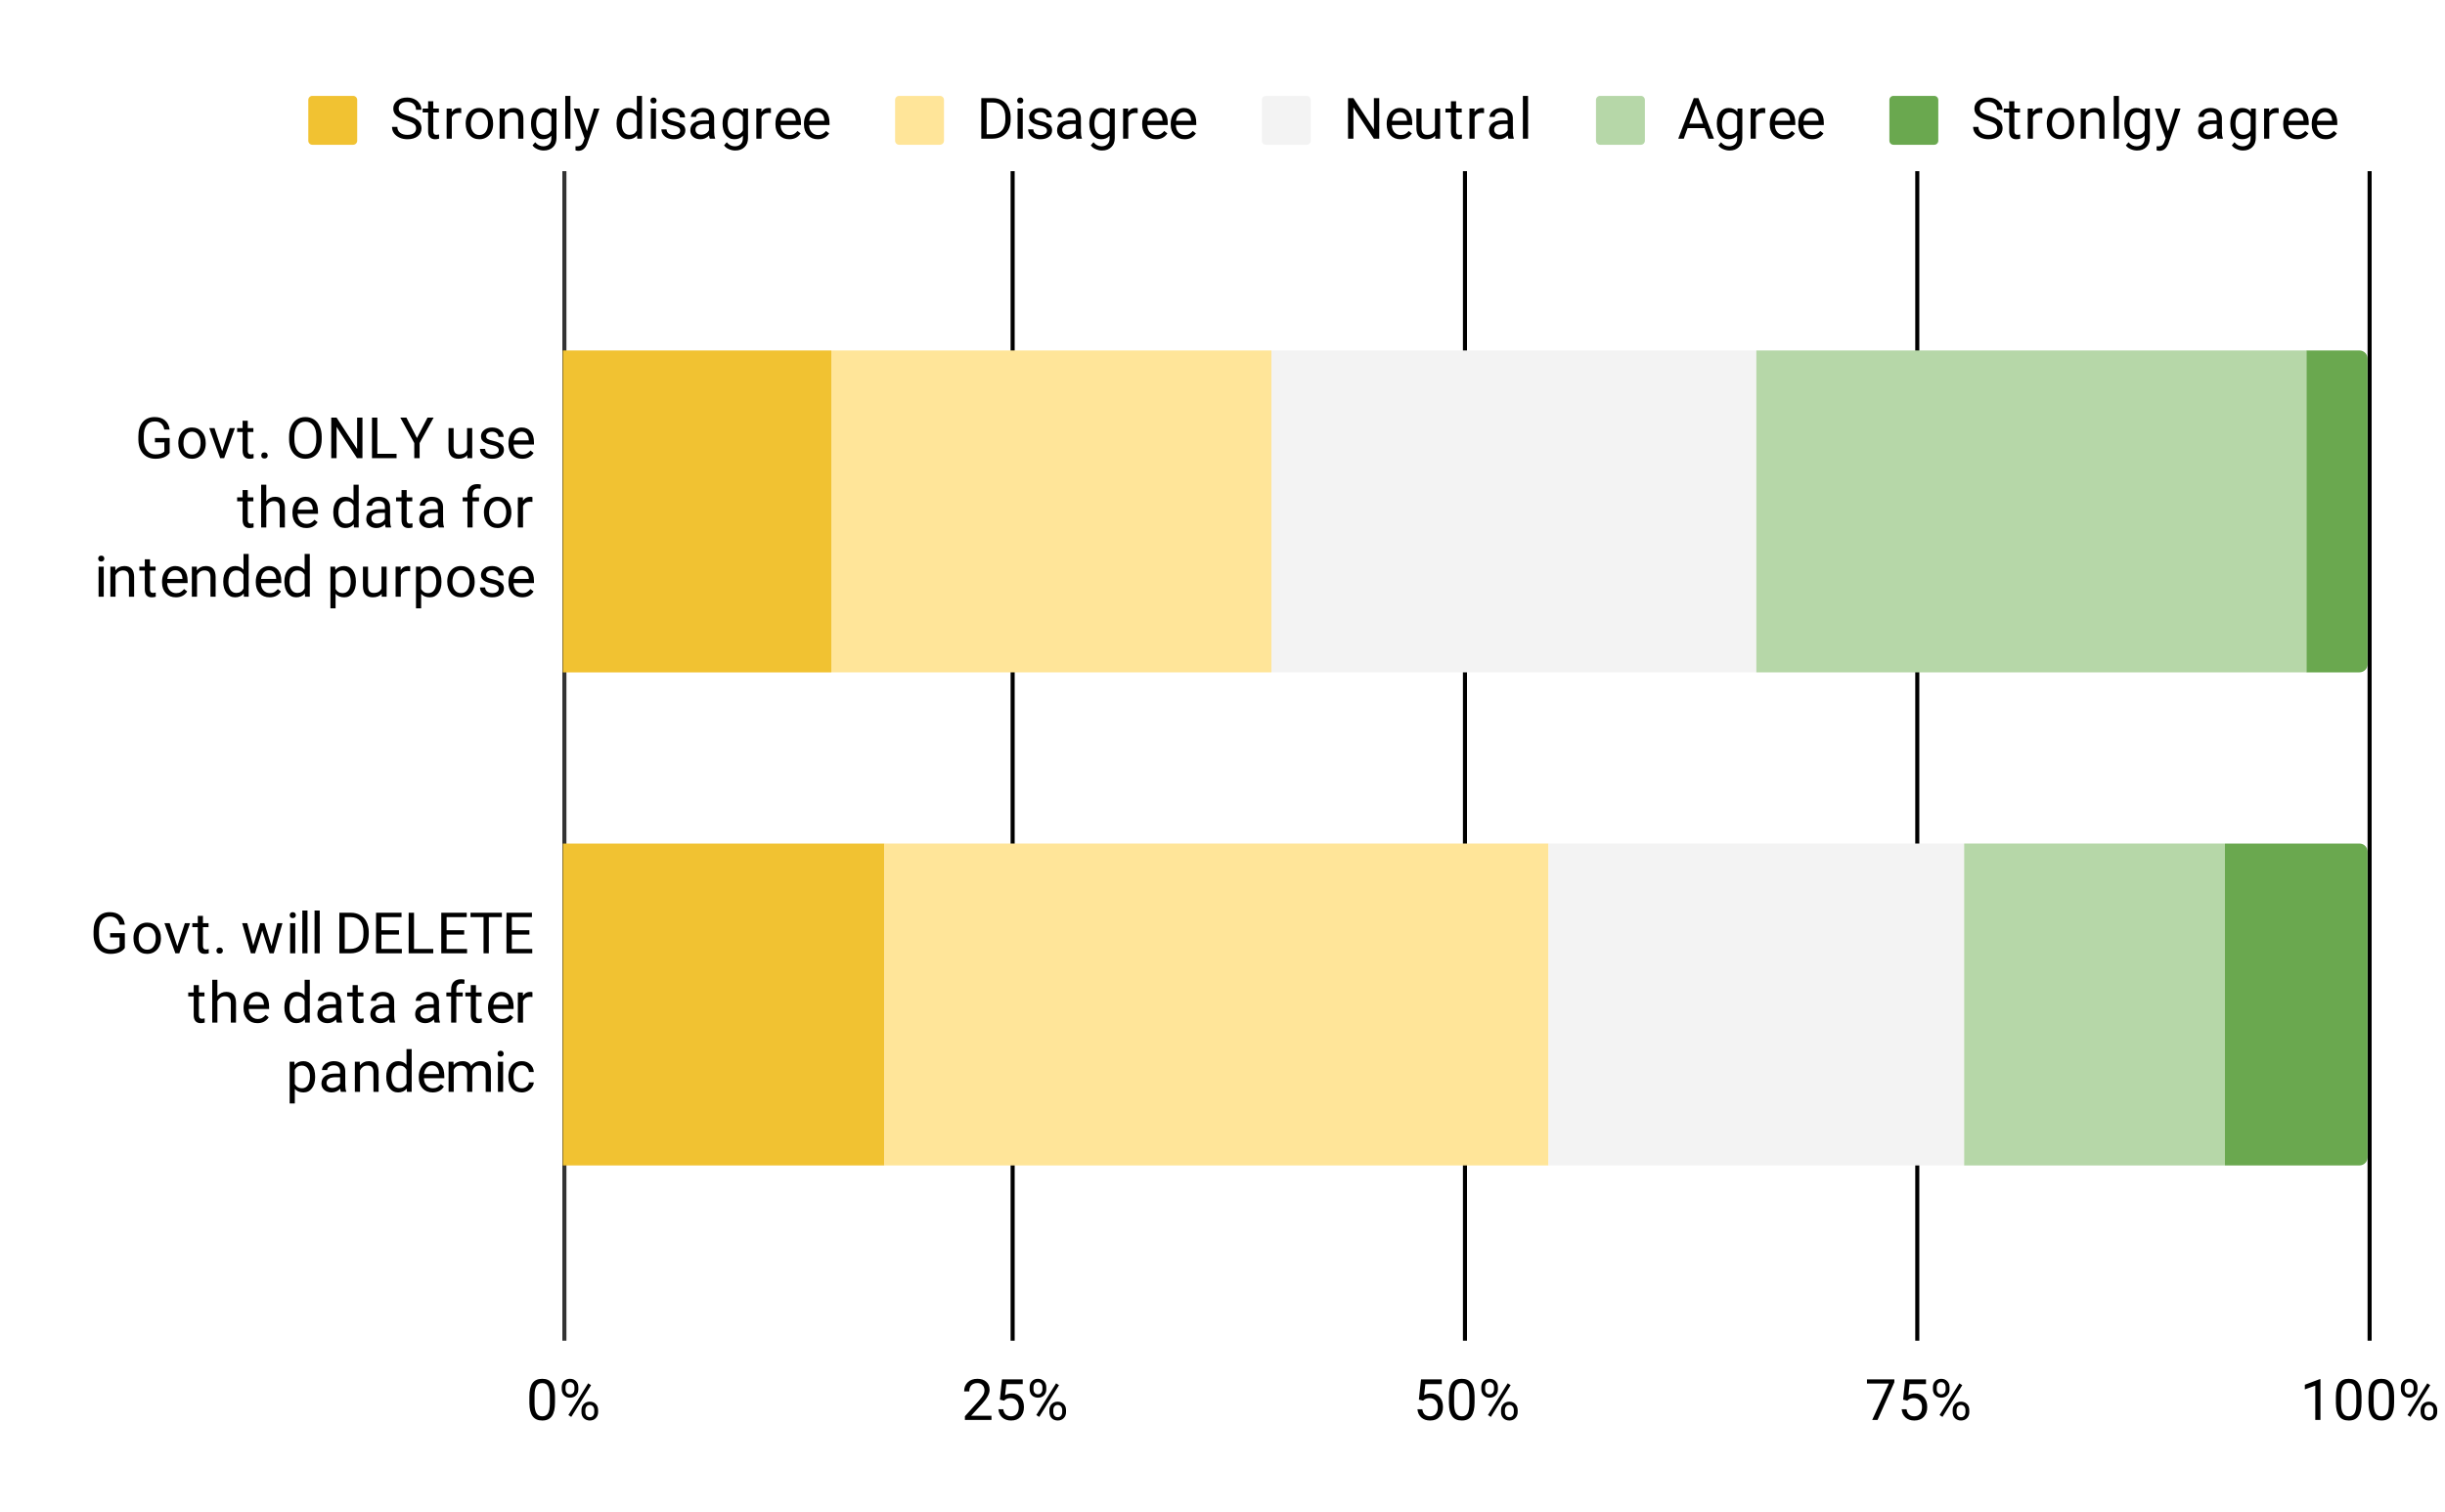<svg version="1.1" viewBox="0.0 0.0 600.0 371.0" fill="none" stroke="none" stroke-linecap="square" stroke-miterlimit="10" width="600" height="371" xmlns:xlink="http://www.w3.org/1999/xlink" xmlns="http://www.w3.org/2000/svg"><path fill="#ffffff" d="M0 0L600.0 0L600.0 371.0L0 371.0L0 0Z" fill-rule="nonzero"/><path stroke="#333333" stroke-width="1.0" stroke-linecap="butt" d="M138.5 42.5L138.5 328.5" fill-rule="nonzero"/><path stroke="#000000" stroke-width="1.0" stroke-linecap="butt" d="M248.5 42.5L248.5 328.5" fill-rule="nonzero"/><path stroke="#000000" stroke-width="1.0" stroke-linecap="butt" d="M359.5 42.5L359.5 328.5" fill-rule="nonzero"/><path stroke="#000000" stroke-width="1.0" stroke-linecap="butt" d="M470.5 42.5L470.5 328.5" fill-rule="nonzero"/><path stroke="#000000" stroke-width="1.0" stroke-linecap="butt" d="M581.5 42.5L581.5 328.5" fill-rule="nonzero"/><clipPath id="id_0"><path d="M138.13 42.927L581.45 42.927L581.45 328.45L138.13 328.45L138.13 42.927Z" clip-rule="nonzero"/></clipPath><path stroke="#000000" stroke-width="0.0" stroke-linecap="butt" stroke-opacity="0.0" clip-path="url(#id_0)" d="M138.0 165.0L138.0 86.0L204.0 86.0L204.0 165.0Z" fill-rule="nonzero"/><path fill="#f1c232" clip-path="url(#id_0)" d="M138.0 165.0L138.0 86.0L204.0 86.0L204.0 165.0Z" fill-rule="nonzero"/><path stroke="#000000" stroke-width="0.0" stroke-linecap="butt" stroke-opacity="0.0" clip-path="url(#id_0)" d="M138.0 286.0L138.0 207.0L217.0 207.0L217.0 286.0Z" fill-rule="nonzero"/><path fill="#f1c232" clip-path="url(#id_0)" d="M138.0 286.0L138.0 207.0L217.0 207.0L217.0 286.0Z" fill-rule="nonzero"/><path stroke="#000000" stroke-width="0.0" stroke-linecap="butt" stroke-opacity="0.0" clip-path="url(#id_0)" d="M204.0 165.0L204.0 86.0L312.0 86.0L312.0 165.0Z" fill-rule="nonzero"/><path fill="#ffe599" clip-path="url(#id_0)" d="M204.0 165.0L204.0 86.0L312.0 86.0L312.0 165.0Z" fill-rule="nonzero"/><path stroke="#000000" stroke-width="0.0" stroke-linecap="butt" stroke-opacity="0.0" clip-path="url(#id_0)" d="M217.0 286.0L217.0 207.0L380.0 207.0L380.0 286.0Z" fill-rule="nonzero"/><path fill="#ffe599" clip-path="url(#id_0)" d="M217.0 286.0L217.0 207.0L380.0 207.0L380.0 286.0Z" fill-rule="nonzero"/><path stroke="#000000" stroke-width="0.0" stroke-linecap="butt" stroke-opacity="0.0" clip-path="url(#id_0)" d="M312.0 165.0L312.0 86.0L431.0 86.0L431.0 165.0Z" fill-rule="nonzero"/><path fill="#f3f3f3" clip-path="url(#id_0)" d="M312.0 165.0L312.0 86.0L431.0 86.0L431.0 165.0Z" fill-rule="nonzero"/><path stroke="#000000" stroke-width="0.0" stroke-linecap="butt" stroke-opacity="0.0" clip-path="url(#id_0)" d="M380.0 286.0L380.0 207.0L482.0 207.0L482.0 286.0Z" fill-rule="nonzero"/><path fill="#f3f3f3" clip-path="url(#id_0)" d="M380.0 286.0L380.0 207.0L482.0 207.0L482.0 286.0Z" fill-rule="nonzero"/><path stroke="#000000" stroke-width="0.0" stroke-linecap="butt" stroke-opacity="0.0" clip-path="url(#id_0)" d="M431.0 165.0L431.0 86.0L566.0 86.0L566.0 165.0Z" fill-rule="nonzero"/><path fill="#b6d7a8" clip-path="url(#id_0)" d="M431.0 165.0L431.0 86.0L566.0 86.0L566.0 165.0Z" fill-rule="nonzero"/><path stroke="#000000" stroke-width="0.0" stroke-linecap="butt" stroke-opacity="0.0" clip-path="url(#id_0)" d="M482.0 286.0L482.0 207.0L546.0 207.0L546.0 286.0Z" fill-rule="nonzero"/><path fill="#b6d7a8" clip-path="url(#id_0)" d="M482.0 286.0L482.0 207.0L546.0 207.0L546.0 286.0Z" fill-rule="nonzero"/><path stroke="#000000" stroke-width="0.0" stroke-linecap="butt" stroke-opacity="0.0" clip-path="url(#id_0)" d="M566.0 165.0L566.0 86.0L579.0 86.0C580.105 86.0 581.0 86.895 581.0 88.0L581.0 163.0C581.0 164.105 580.105 165.0 579.0 165.0Z" fill-rule="nonzero"/><path fill="#6aa84f" clip-path="url(#id_0)" d="M566.0 165.0L566.0 86.0L579.0 86.0C580.105 86.0 581.0 86.895 581.0 88.0L581.0 163.0C581.0 164.105 580.105 165.0 579.0 165.0Z" fill-rule="nonzero"/><path stroke="#000000" stroke-width="0.0" stroke-linecap="butt" stroke-opacity="0.0" clip-path="url(#id_0)" d="M546.0 286.0L546.0 207.0L579.0 207.0C580.105 207.0 581.0 207.895 581.0 209.0L581.0 284.0C581.0 285.105 580.105 286.0 579.0 286.0Z" fill-rule="nonzero"/><path fill="#6aa84f" clip-path="url(#id_0)" d="M546.0 286.0L546.0 207.0L579.0 207.0C580.105 207.0 581.0 207.895 581.0 209.0L581.0 284.0C581.0 285.105 580.105 286.0 579.0 286.0Z" fill-rule="nonzero"/><path fill="#000000" d="M41.63 111.127Q41.13 111.861 40.224 112.221Q39.318 112.58 38.114 112.58Q36.896 112.58 35.943 112.017Q35.005 111.439 34.489 110.392Q33.974 109.33 33.958 107.939L33.958 107.08Q33.958 104.83 35.005 103.596Q36.068 102.346 37.958 102.346Q39.521 102.346 40.474 103.142Q41.427 103.939 41.63 105.408L40.318 105.408Q39.958 103.424 37.974 103.424Q36.646 103.424 35.958 104.361Q35.286 105.283 35.286 107.033L35.286 107.846Q35.286 109.533 36.052 110.517Q36.818 111.502 38.114 111.502Q38.864 111.502 39.411 111.346Q39.974 111.174 40.333 110.783L40.333 108.549L38.021 108.549L38.021 107.486L41.63 107.486L41.63 111.127ZM43.755 108.674Q43.755 107.58 44.177 106.721Q44.614 105.846 45.364 105.377Q46.13 104.908 47.114 104.908Q48.614 104.908 49.552 105.955Q50.489 107.002 50.489 108.736L50.489 108.83Q50.489 109.908 50.068 110.767Q49.661 111.611 48.88 112.096Q48.114 112.58 47.13 112.58Q45.614 112.58 44.677 111.533Q43.755 110.486 43.755 108.767L43.755 108.674ZM45.021 108.83Q45.021 110.049 45.583 110.799Q46.161 111.549 47.13 111.549Q48.083 111.549 48.646 110.799Q49.224 110.033 49.224 108.674Q49.224 107.455 48.646 106.705Q48.068 105.939 47.114 105.939Q46.177 105.939 45.599 106.689Q45.021 107.439 45.021 108.83ZM54.521 110.721L56.364 105.049L57.646 105.049L55.005 112.439L54.036 112.439L51.349 105.049L52.646 105.049L54.521 110.721ZM60.802 103.252L60.802 105.049L62.177 105.049L62.177 106.017L60.802 106.017L60.802 110.611Q60.802 111.049 60.989 111.283Q61.177 111.502 61.614 111.502Q61.833 111.502 62.224 111.408L62.224 112.439Q61.724 112.58 61.255 112.58Q60.396 112.58 59.958 112.064Q59.536 111.549 59.536 110.611L59.536 106.017L58.193 106.017L58.193 105.049L59.536 105.049L59.536 103.252L60.802 103.252ZM64.114 111.783Q64.114 111.455 64.302 111.236Q64.505 111.017 64.896 111.017Q65.286 111.017 65.489 111.236Q65.693 111.455 65.693 111.783Q65.693 112.096 65.489 112.314Q65.286 112.517 64.896 112.517Q64.505 112.517 64.302 112.314Q64.114 112.096 64.114 111.783ZM78.943 107.783Q78.943 109.252 78.443 110.346Q77.958 111.424 77.052 112.002Q76.146 112.58 74.943 112.58Q73.771 112.58 72.864 112.002Q71.958 111.424 71.458 110.361Q70.958 109.283 70.943 107.877L70.943 107.158Q70.943 105.721 71.443 104.627Q71.943 103.517 72.849 102.939Q73.755 102.346 74.943 102.346Q76.13 102.346 77.036 102.924Q77.958 103.502 78.443 104.611Q78.943 105.705 78.943 107.158L78.943 107.783ZM77.63 107.142Q77.63 105.377 76.911 104.424Q76.208 103.471 74.943 103.471Q73.693 103.471 72.974 104.424Q72.271 105.377 72.239 107.049L72.239 107.783Q72.239 109.502 72.958 110.486Q73.693 111.455 74.943 111.455Q76.224 111.455 76.911 110.533Q77.614 109.611 77.63 107.877L77.63 107.142ZM88.943 112.439L87.614 112.439L82.599 104.767L82.599 112.439L81.286 112.439L81.286 102.486L82.599 102.486L87.63 110.189L87.63 102.486L88.943 102.486L88.943 112.439ZM92.599 111.361L97.318 111.361L97.318 112.439L91.286 112.439L91.286 102.486L92.599 102.486L92.599 111.361ZM102.318 107.486L104.911 102.486L106.411 102.486L102.974 108.721L102.974 112.439L101.661 112.439L101.661 108.721L98.239 102.486L99.739 102.486L102.318 107.486ZM114.661 111.705Q113.911 112.58 112.489 112.58Q111.302 112.58 110.677 111.892Q110.068 111.205 110.068 109.861L110.068 105.049L111.318 105.049L111.318 109.814Q111.318 111.502 112.693 111.502Q114.146 111.502 114.614 110.424L114.614 105.049L115.88 105.049L115.88 112.439L114.677 112.439L114.661 111.705ZM122.396 110.471Q122.396 109.971 122.005 109.689Q121.614 109.392 120.661 109.189Q119.708 108.986 119.13 108.705Q118.568 108.408 118.302 108.017Q118.036 107.627 118.036 107.08Q118.036 106.158 118.802 105.533Q119.568 104.908 120.771 104.908Q122.021 104.908 122.802 105.564Q123.583 106.205 123.583 107.221L122.318 107.221Q122.318 106.689 121.88 106.314Q121.443 105.939 120.771 105.939Q120.083 105.939 119.693 106.252Q119.302 106.549 119.302 107.033Q119.302 107.486 119.661 107.721Q120.021 107.955 120.958 108.174Q121.911 108.377 122.505 108.674Q123.099 108.971 123.38 109.392Q123.661 109.799 123.661 110.392Q123.661 111.377 122.864 111.986Q122.068 112.58 120.802 112.58Q119.927 112.58 119.239 112.267Q118.552 111.939 118.161 111.377Q117.786 110.814 117.786 110.158L119.052 110.158Q119.083 110.799 119.552 111.174Q120.036 111.549 120.802 111.549Q121.521 111.549 121.958 111.252Q122.396 110.955 122.396 110.471ZM128.161 112.58Q126.646 112.58 125.708 111.596Q124.771 110.596 124.771 108.939L124.771 108.721Q124.771 107.611 125.193 106.752Q125.614 105.877 126.364 105.392Q127.114 104.908 128.005 104.908Q129.442 104.908 130.239 105.861Q131.036 106.799 131.036 108.58L131.036 109.096L126.036 109.096Q126.052 110.189 126.661 110.877Q127.286 111.549 128.224 111.549Q128.896 111.549 129.349 111.283Q129.817 111.002 130.177 110.549L130.942 111.142Q130.021 112.58 128.161 112.58ZM128.005 105.939Q127.239 105.939 126.708 106.502Q126.193 107.064 126.068 108.064L129.771 108.064L129.771 107.971Q129.724 107.002 129.255 106.471Q128.786 105.939 128.005 105.939Z" fill-rule="nonzero"/><path fill="#000000" d="M60.802 120.252L60.802 122.049L62.177 122.049L62.177 123.017L60.802 123.017L60.802 127.611Q60.802 128.049 60.989 128.283Q61.177 128.502 61.614 128.502Q61.833 128.502 62.224 128.408L62.224 129.439Q61.724 129.58 61.255 129.58Q60.396 129.58 59.958 129.064Q59.536 128.549 59.536 127.611L59.536 123.017L58.193 123.017L58.193 122.049L59.536 122.049L59.536 120.252L60.802 120.252ZM65.349 122.939Q66.193 121.908 67.536 121.908Q69.88 121.908 69.911 124.549L69.911 129.439L68.646 129.439L68.646 124.549Q68.63 123.752 68.271 123.377Q67.911 122.986 67.161 122.986Q66.536 122.986 66.068 123.314Q65.614 123.642 65.349 124.174L65.349 129.439L64.083 129.439L64.083 118.939L65.349 118.939L65.349 122.939ZM75.161 129.58Q73.646 129.58 72.708 128.595Q71.771 127.596 71.771 125.939L71.771 125.721Q71.771 124.611 72.193 123.752Q72.614 122.877 73.364 122.392Q74.114 121.908 75.005 121.908Q76.443 121.908 77.239 122.861Q78.036 123.799 78.036 125.58L78.036 126.096L73.036 126.096Q73.052 127.189 73.661 127.877Q74.286 128.549 75.224 128.549Q75.896 128.549 76.349 128.283Q76.818 128.002 77.177 127.549L77.943 128.142Q77.021 129.58 75.161 129.58ZM75.005 122.939Q74.239 122.939 73.708 123.502Q73.193 124.064 73.068 125.064L76.771 125.064L76.771 124.971Q76.724 124.002 76.255 123.471Q75.786 122.939 75.005 122.939ZM81.786 125.674Q81.786 123.971 82.583 122.939Q83.396 121.908 84.693 121.908Q86.005 121.908 86.755 122.799L86.755 118.939L88.021 118.939L88.021 129.439L86.864 129.439L86.802 128.642Q86.036 129.58 84.693 129.58Q83.396 129.58 82.583 128.533Q81.786 127.471 81.786 125.767L81.786 125.674ZM83.052 125.83Q83.052 127.08 83.568 127.799Q84.083 128.502 85.005 128.502Q86.208 128.502 86.755 127.424L86.755 124.017Q86.193 122.986 85.021 122.986Q84.083 122.986 83.568 123.705Q83.052 124.408 83.052 125.83ZM94.661 129.439Q94.552 129.22 94.474 128.658Q93.599 129.58 92.364 129.58Q91.271 129.58 90.568 128.97Q89.88 128.345 89.88 127.392Q89.88 126.236 90.755 125.596Q91.63 124.955 93.224 124.955L94.458 124.955L94.458 124.377Q94.458 123.705 94.052 123.314Q93.661 122.924 92.896 122.924Q92.208 122.924 91.755 123.267Q91.302 123.611 91.302 124.096L90.021 124.096Q90.021 123.533 90.411 123.017Q90.818 122.502 91.489 122.205Q92.161 121.908 92.958 121.908Q94.239 121.908 94.958 122.549Q95.693 123.189 95.724 124.299L95.724 127.705Q95.724 128.72 95.974 129.33L95.974 129.439L94.661 129.439ZM92.552 128.47Q93.146 128.47 93.677 128.174Q94.224 127.861 94.458 127.361L94.458 125.846L93.458 125.846Q91.146 125.846 91.146 127.205Q91.146 127.799 91.536 128.142Q91.927 128.47 92.552 128.47ZM99.802 120.252L99.802 122.049L101.177 122.049L101.177 123.017L99.802 123.017L99.802 127.611Q99.802 128.049 99.989 128.283Q100.177 128.502 100.614 128.502Q100.833 128.502 101.224 128.408L101.224 129.439Q100.724 129.58 100.255 129.58Q99.396 129.58 98.958 129.064Q98.536 128.549 98.536 127.611L98.536 123.017L97.193 123.017L97.193 122.049L98.536 122.049L98.536 120.252L99.802 120.252ZM107.661 129.439Q107.552 129.22 107.474 128.658Q106.599 129.58 105.364 129.58Q104.271 129.58 103.568 128.97Q102.88 128.345 102.88 127.392Q102.88 126.236 103.755 125.596Q104.63 124.955 106.224 124.955L107.458 124.955L107.458 124.377Q107.458 123.705 107.052 123.314Q106.661 122.924 105.896 122.924Q105.208 122.924 104.755 123.267Q104.302 123.611 104.302 124.096L103.021 124.096Q103.021 123.533 103.411 123.017Q103.818 122.502 104.489 122.205Q105.161 121.908 105.958 121.908Q107.239 121.908 107.958 122.549Q108.693 123.189 108.724 124.299L108.724 127.705Q108.724 128.72 108.974 129.33L108.974 129.439L107.661 129.439ZM105.552 128.47Q106.146 128.47 106.677 128.174Q107.224 127.861 107.458 127.361L107.458 125.846L106.458 125.846Q104.146 125.846 104.146 127.205Q104.146 127.799 104.536 128.142Q104.927 128.47 105.552 128.47ZM114.708 129.439L114.708 123.017L113.536 123.017L113.536 122.049L114.708 122.049L114.708 121.283Q114.708 120.096 115.333 119.455Q115.974 118.799 117.146 118.799Q117.583 118.799 118.005 118.908L117.943 119.939Q117.614 119.877 117.255 119.877Q116.646 119.877 116.302 120.236Q115.974 120.596 115.974 121.267L115.974 122.049L117.552 122.049L117.552 123.017L115.974 123.017L115.974 129.439L114.708 129.439ZM118.755 125.674Q118.755 124.58 119.177 123.721Q119.614 122.846 120.364 122.377Q121.13 121.908 122.114 121.908Q123.614 121.908 124.552 122.955Q125.489 124.002 125.489 125.736L125.489 125.83Q125.489 126.908 125.068 127.767Q124.661 128.611 123.88 129.095Q123.114 129.58 122.13 129.58Q120.614 129.58 119.677 128.533Q118.755 127.486 118.755 125.767L118.755 125.674ZM120.021 125.83Q120.021 127.049 120.583 127.799Q121.161 128.549 122.13 128.549Q123.083 128.549 123.646 127.799Q124.224 127.033 124.224 125.674Q124.224 124.455 123.646 123.705Q123.068 122.939 122.114 122.939Q121.177 122.939 120.599 123.689Q120.021 124.439 120.021 125.83ZM130.661 123.174Q130.38 123.127 130.036 123.127Q128.802 123.127 128.349 124.189L128.349 129.439L127.083 129.439L127.083 122.049L128.317 122.049L128.333 122.892Q128.958 121.908 130.099 121.908Q130.474 121.908 130.661 122.002L130.661 123.174Z" fill-rule="nonzero"/><path fill="#000000" d="M25.458 146.439L24.192 146.439L24.192 139.049L25.458 139.049L25.458 146.439ZM24.099 137.08Q24.099 136.767 24.286 136.564Q24.474 136.345 24.833 136.345Q25.208 136.345 25.396 136.564Q25.599 136.767 25.599 137.08Q25.599 137.392 25.396 137.595Q25.208 137.799 24.833 137.799Q24.474 137.799 24.286 137.595Q24.099 137.392 24.099 137.08ZM28.286 139.049L28.317 139.97Q29.177 138.908 30.536 138.908Q32.88 138.908 32.911 141.549L32.911 146.439L31.646 146.439L31.646 141.549Q31.63 140.752 31.271 140.377Q30.911 139.986 30.161 139.986Q29.536 139.986 29.067 140.314Q28.614 140.642 28.349 141.174L28.349 146.439L27.083 146.439L27.083 139.049L28.286 139.049ZM36.802 137.252L36.802 139.049L38.177 139.049L38.177 140.017L36.802 140.017L36.802 144.611Q36.802 145.049 36.989 145.283Q37.177 145.502 37.614 145.502Q37.833 145.502 38.224 145.408L38.224 146.439Q37.724 146.58 37.255 146.58Q36.396 146.58 35.958 146.064Q35.536 145.549 35.536 144.611L35.536 140.017L34.192 140.017L34.192 139.049L35.536 139.049L35.536 137.252L36.802 137.252ZM43.161 146.58Q41.646 146.58 40.708 145.595Q39.771 144.595 39.771 142.939L39.771 142.72Q39.771 141.611 40.192 140.752Q40.614 139.877 41.364 139.392Q42.114 138.908 43.005 138.908Q44.442 138.908 45.239 139.861Q46.036 140.799 46.036 142.58L46.036 143.095L41.036 143.095Q41.052 144.189 41.661 144.877Q42.286 145.549 43.224 145.549Q43.896 145.549 44.349 145.283Q44.817 145.002 45.177 144.549L45.942 145.142Q45.021 146.58 43.161 146.58ZM43.005 139.939Q42.239 139.939 41.708 140.502Q41.192 141.064 41.067 142.064L44.771 142.064L44.771 141.97Q44.724 141.002 44.255 140.47Q43.786 139.939 43.005 139.939ZM48.286 139.049L48.317 139.97Q49.177 138.908 50.536 138.908Q52.88 138.908 52.911 141.549L52.911 146.439L51.646 146.439L51.646 141.549Q51.63 140.752 51.271 140.377Q50.911 139.986 50.161 139.986Q49.536 139.986 49.067 140.314Q48.614 140.642 48.349 141.174L48.349 146.439L47.083 146.439L47.083 139.049L48.286 139.049ZM54.786 142.674Q54.786 140.97 55.583 139.939Q56.396 138.908 57.692 138.908Q59.005 138.908 59.755 139.799L59.755 135.939L61.021 135.939L61.021 146.439L59.864 146.439L59.802 145.642Q59.036 146.58 57.692 146.58Q56.396 146.58 55.583 145.533Q54.786 144.47 54.786 142.767L54.786 142.674ZM56.052 142.83Q56.052 144.08 56.567 144.799Q57.083 145.502 58.005 145.502Q59.208 145.502 59.755 144.424L59.755 141.017Q59.192 139.986 58.021 139.986Q57.083 139.986 56.567 140.705Q56.052 141.408 56.052 142.83ZM66.161 146.58Q64.646 146.58 63.708 145.595Q62.771 144.595 62.771 142.939L62.771 142.72Q62.771 141.611 63.192 140.752Q63.614 139.877 64.364 139.392Q65.114 138.908 66.005 138.908Q67.442 138.908 68.239 139.861Q69.036 140.799 69.036 142.58L69.036 143.095L64.036 143.095Q64.052 144.189 64.661 144.877Q65.286 145.549 66.224 145.549Q66.896 145.549 67.349 145.283Q67.817 145.002 68.177 144.549L68.942 145.142Q68.021 146.58 66.161 146.58ZM66.005 139.939Q65.239 139.939 64.708 140.502Q64.192 141.064 64.067 142.064L67.771 142.064L67.771 141.97Q67.724 141.002 67.255 140.47Q66.786 139.939 66.005 139.939ZM69.786 142.674Q69.786 140.97 70.583 139.939Q71.396 138.908 72.692 138.908Q74.005 138.908 74.755 139.799L74.755 135.939L76.021 135.939L76.021 146.439L74.864 146.439L74.802 145.642Q74.036 146.58 72.692 146.58Q71.396 146.58 70.583 145.533Q69.786 144.47 69.786 142.767L69.786 142.674ZM71.052 142.83Q71.052 144.08 71.567 144.799Q72.083 145.502 73.005 145.502Q74.208 145.502 74.755 144.424L74.755 141.017Q74.192 139.986 73.021 139.986Q72.083 139.986 71.567 140.705Q71.052 141.408 71.052 142.83ZM87.333 142.83Q87.333 144.517 86.552 145.549Q85.786 146.58 84.474 146.58Q83.13 146.58 82.349 145.72L82.349 149.283L81.083 149.283L81.083 139.049L82.239 139.049L82.302 139.861Q83.083 138.908 84.458 138.908Q85.786 138.908 86.552 139.908Q87.333 140.908 87.333 142.705L87.333 142.83ZM86.067 142.674Q86.067 141.424 85.536 140.705Q85.005 139.986 84.067 139.986Q82.927 139.986 82.349 141.002L82.349 144.533Q82.927 145.549 84.083 145.549Q85.005 145.549 85.536 144.83Q86.067 144.095 86.067 142.674ZM93.661 145.705Q92.911 146.58 91.489 146.58Q90.302 146.58 89.677 145.892Q89.067 145.205 89.067 143.861L89.067 139.049L90.317 139.049L90.317 143.814Q90.317 145.502 91.692 145.502Q93.146 145.502 93.614 144.424L93.614 139.049L94.88 139.049L94.88 146.439L93.677 146.439L93.661 145.705ZM100.661 140.174Q100.38 140.127 100.036 140.127Q98.802 140.127 98.349 141.189L98.349 146.439L97.083 146.439L97.083 139.049L98.317 139.049L98.333 139.892Q98.958 138.908 100.099 138.908Q100.474 138.908 100.661 139.002L100.661 140.174ZM108.333 142.83Q108.333 144.517 107.552 145.549Q106.786 146.58 105.474 146.58Q104.13 146.58 103.349 145.72L103.349 149.283L102.083 149.283L102.083 139.049L103.239 139.049L103.302 139.861Q104.083 138.908 105.458 138.908Q106.786 138.908 107.552 139.908Q108.333 140.908 108.333 142.705L108.333 142.83ZM107.067 142.674Q107.067 141.424 106.536 140.705Q106.005 139.986 105.067 139.986Q103.927 139.986 103.349 141.002L103.349 144.533Q103.927 145.549 105.083 145.549Q106.005 145.549 106.536 144.83Q107.067 144.095 107.067 142.674ZM109.755 142.674Q109.755 141.58 110.177 140.72Q110.614 139.845 111.364 139.377Q112.13 138.908 113.114 138.908Q114.614 138.908 115.552 139.955Q116.489 141.002 116.489 142.736L116.489 142.83Q116.489 143.908 116.067 144.767Q115.661 145.611 114.88 146.095Q114.114 146.58 113.13 146.58Q111.614 146.58 110.677 145.533Q109.755 144.486 109.755 142.767L109.755 142.674ZM111.021 142.83Q111.021 144.049 111.583 144.799Q112.161 145.549 113.13 145.549Q114.083 145.549 114.646 144.799Q115.224 144.033 115.224 142.674Q115.224 141.455 114.646 140.705Q114.067 139.939 113.114 139.939Q112.177 139.939 111.599 140.689Q111.021 141.439 111.021 142.83ZM122.396 144.47Q122.396 143.97 122.005 143.689Q121.614 143.392 120.661 143.189Q119.708 142.986 119.13 142.705Q118.567 142.408 118.302 142.017Q118.036 141.627 118.036 141.08Q118.036 140.158 118.802 139.533Q119.567 138.908 120.771 138.908Q122.021 138.908 122.802 139.564Q123.583 140.205 123.583 141.22L122.317 141.22Q122.317 140.689 121.88 140.314Q121.442 139.939 120.771 139.939Q120.083 139.939 119.692 140.252Q119.302 140.549 119.302 141.033Q119.302 141.486 119.661 141.72Q120.021 141.955 120.958 142.174Q121.911 142.377 122.505 142.674Q123.099 142.97 123.38 143.392Q123.661 143.799 123.661 144.392Q123.661 145.377 122.864 145.986Q122.067 146.58 120.802 146.58Q119.927 146.58 119.239 146.267Q118.552 145.939 118.161 145.377Q117.786 144.814 117.786 144.158L119.052 144.158Q119.083 144.799 119.552 145.174Q120.036 145.549 120.802 145.549Q121.521 145.549 121.958 145.252Q122.396 144.955 122.396 144.47ZM128.161 146.58Q126.646 146.58 125.708 145.595Q124.771 144.595 124.771 142.939L124.771 142.72Q124.771 141.611 125.192 140.752Q125.614 139.877 126.364 139.392Q127.114 138.908 128.005 138.908Q129.442 138.908 130.239 139.861Q131.036 140.799 131.036 142.58L131.036 143.095L126.036 143.095Q126.052 144.189 126.661 144.877Q127.286 145.549 128.224 145.549Q128.896 145.549 129.349 145.283Q129.817 145.002 130.177 144.549L130.942 145.142Q130.021 146.58 128.161 146.58ZM128.005 139.939Q127.239 139.939 126.708 140.502Q126.192 141.064 126.067 142.064L129.771 142.064L129.771 141.97Q129.724 141.002 129.255 140.47Q128.786 139.939 128.005 139.939Z" fill-rule="nonzero"/><path fill="#000000" d="M30.63 232.626Q30.13 233.36 29.224 233.719Q28.317 234.079 27.114 234.079Q25.896 234.079 24.942 233.516Q24.005 232.938 23.489 231.891Q22.974 230.829 22.958 229.438L22.958 228.579Q22.958 226.329 24.005 225.094Q25.067 223.844 26.958 223.844Q28.521 223.844 29.474 224.641Q30.427 225.438 30.63 226.907L29.317 226.907Q28.958 224.923 26.974 224.923Q25.646 224.923 24.958 225.86Q24.286 226.782 24.286 228.532L24.286 229.344Q24.286 231.032 25.052 232.016Q25.817 233.001 27.114 233.001Q27.864 233.001 28.411 232.844Q28.974 232.673 29.333 232.282L29.333 230.048L27.021 230.048L27.021 228.985L30.63 228.985L30.63 232.626ZM32.755 230.173Q32.755 229.079 33.177 228.219Q33.614 227.344 34.364 226.876Q35.13 226.407 36.114 226.407Q37.614 226.407 38.552 227.454Q39.489 228.501 39.489 230.235L39.489 230.329Q39.489 231.407 39.067 232.266Q38.661 233.11 37.88 233.594Q37.114 234.079 36.13 234.079Q34.614 234.079 33.677 233.032Q32.755 231.985 32.755 230.266L32.755 230.173ZM34.021 230.329Q34.021 231.548 34.583 232.298Q35.161 233.048 36.13 233.048Q37.083 233.048 37.646 232.298Q38.224 231.532 38.224 230.173Q38.224 228.954 37.646 228.204Q37.067 227.438 36.114 227.438Q35.177 227.438 34.599 228.188Q34.021 228.938 34.021 230.329ZM43.521 232.219L45.364 226.548L46.646 226.548L44.005 233.938L43.036 233.938L40.349 226.548L41.646 226.548L43.521 232.219ZM49.802 224.751L49.802 226.548L51.177 226.548L51.177 227.516L49.802 227.516L49.802 232.11Q49.802 232.548 49.989 232.782Q50.177 233.001 50.614 233.001Q50.833 233.001 51.224 232.907L51.224 233.938Q50.724 234.079 50.255 234.079Q49.396 234.079 48.958 233.563Q48.536 233.048 48.536 232.11L48.536 227.516L47.192 227.516L47.192 226.548L48.536 226.548L48.536 224.751L49.802 224.751ZM53.114 233.282Q53.114 232.954 53.302 232.735Q53.505 232.516 53.896 232.516Q54.286 232.516 54.489 232.735Q54.692 232.954 54.692 233.282Q54.692 233.594 54.489 233.813Q54.286 234.016 53.896 234.016Q53.505 234.016 53.302 233.813Q53.114 233.594 53.114 233.282ZM66.63 232.188L68.052 226.548L69.317 226.548L67.177 233.938L66.146 233.938L64.349 228.329L62.599 233.938L61.567 233.938L59.427 226.548L60.677 226.548L62.146 232.079L63.864 226.548L64.88 226.548L66.63 232.188ZM72.458 233.938L71.192 233.938L71.192 226.548L72.458 226.548L72.458 233.938ZM71.099 224.579Q71.099 224.266 71.286 224.063Q71.474 223.844 71.833 223.844Q72.208 223.844 72.396 224.063Q72.599 224.266 72.599 224.579Q72.599 224.891 72.396 225.094Q72.208 225.298 71.833 225.298Q71.474 225.298 71.286 225.094Q71.099 224.891 71.099 224.579ZM75.458 233.938L74.192 233.938L74.192 223.438L75.458 223.438L75.458 233.938ZM78.458 233.938L77.192 233.938L77.192 223.438L78.458 223.438L78.458 233.938ZM83.286 233.938L83.286 223.985L86.099 223.985Q87.396 223.985 88.396 224.563Q89.396 225.126 89.927 226.188Q90.474 227.251 90.489 228.626L90.489 229.266Q90.489 230.673 89.942 231.735Q89.396 232.782 88.38 233.36Q87.38 233.923 86.036 233.938L83.286 233.938ZM84.599 225.063L84.599 232.86L85.974 232.86Q87.489 232.86 88.333 231.923Q89.192 230.985 89.192 229.235L89.192 228.657Q89.192 226.954 88.396 226.016Q87.599 225.079 86.13 225.063L84.599 225.063ZM97.911 229.344L93.599 229.344L93.599 232.86L98.614 232.86L98.614 233.938L92.286 233.938L92.286 223.985L98.536 223.985L98.536 225.063L93.599 225.063L93.599 228.266L97.911 228.266L97.911 229.344ZM101.599 232.86L106.317 232.86L106.317 233.938L100.286 233.938L100.286 223.985L101.599 223.985L101.599 232.86ZM113.911 229.344L109.599 229.344L109.599 232.86L114.614 232.86L114.614 233.938L108.286 233.938L108.286 223.985L114.536 223.985L114.536 225.063L109.599 225.063L109.599 228.266L113.911 228.266L113.911 229.344ZM123.161 225.063L119.958 225.063L119.958 233.938L118.661 233.938L118.661 225.063L115.458 225.063L115.458 223.985L123.161 223.985L123.161 225.063ZM129.911 229.344L125.599 229.344L125.599 232.86L130.614 232.86L130.614 233.938L124.286 233.938L124.286 223.985L130.536 223.985L130.536 225.063L125.599 225.063L125.599 228.266L129.911 228.266L129.911 229.344Z" fill-rule="nonzero"/><path fill="#000000" d="M48.802 241.751L48.802 243.548L50.177 243.548L50.177 244.516L48.802 244.516L48.802 249.11Q48.802 249.548 48.989 249.782Q49.177 250.001 49.614 250.001Q49.833 250.001 50.224 249.907L50.224 250.938Q49.724 251.079 49.255 251.079Q48.396 251.079 47.958 250.563Q47.536 250.048 47.536 249.11L47.536 244.516L46.193 244.516L46.193 243.548L47.536 243.548L47.536 241.751L48.802 241.751ZM53.349 244.438Q54.193 243.407 55.536 243.407Q57.88 243.407 57.911 246.048L57.911 250.938L56.646 250.938L56.646 246.048Q56.63 245.251 56.271 244.876Q55.911 244.485 55.161 244.485Q54.536 244.485 54.068 244.813Q53.614 245.141 53.349 245.673L53.349 250.938L52.083 250.938L52.083 240.438L53.349 240.438L53.349 244.438ZM63.161 251.079Q61.646 251.079 60.708 250.094Q59.771 249.094 59.771 247.438L59.771 247.219Q59.771 246.11 60.193 245.251Q60.614 244.376 61.364 243.891Q62.114 243.407 63.005 243.407Q64.443 243.407 65.239 244.36Q66.036 245.298 66.036 247.079L66.036 247.594L61.036 247.594Q61.052 248.688 61.661 249.376Q62.286 250.048 63.224 250.048Q63.896 250.048 64.349 249.782Q64.818 249.501 65.177 249.048L65.943 249.641Q65.021 251.079 63.161 251.079ZM63.005 244.438Q62.239 244.438 61.708 245.001Q61.193 245.563 61.068 246.563L64.771 246.563L64.771 246.469Q64.724 245.501 64.255 244.969Q63.786 244.438 63.005 244.438ZM69.786 247.173Q69.786 245.469 70.583 244.438Q71.396 243.407 72.693 243.407Q74.005 243.407 74.755 244.298L74.755 240.438L76.021 240.438L76.021 250.938L74.864 250.938L74.802 250.141Q74.036 251.079 72.693 251.079Q71.396 251.079 70.583 250.032Q69.786 248.969 69.786 247.266L69.786 247.173ZM71.052 247.329Q71.052 248.579 71.568 249.298Q72.083 250.001 73.005 250.001Q74.208 250.001 74.755 248.923L74.755 245.516Q74.193 244.485 73.021 244.485Q72.083 244.485 71.568 245.204Q71.052 245.907 71.052 247.329ZM82.661 250.938Q82.552 250.719 82.474 250.157Q81.599 251.079 80.364 251.079Q79.271 251.079 78.568 250.469Q77.88 249.844 77.88 248.891Q77.88 247.735 78.755 247.094Q79.63 246.454 81.224 246.454L82.458 246.454L82.458 245.876Q82.458 245.204 82.052 244.813Q81.661 244.423 80.896 244.423Q80.208 244.423 79.755 244.766Q79.302 245.11 79.302 245.594L78.021 245.594Q78.021 245.032 78.411 244.516Q78.818 244.001 79.489 243.704Q80.161 243.407 80.958 243.407Q82.239 243.407 82.958 244.048Q83.693 244.688 83.724 245.798L83.724 249.204Q83.724 250.219 83.974 250.829L83.974 250.938L82.661 250.938ZM80.552 249.969Q81.146 249.969 81.677 249.673Q82.224 249.36 82.458 248.86L82.458 247.344L81.458 247.344Q79.146 247.344 79.146 248.704Q79.146 249.298 79.536 249.641Q79.927 249.969 80.552 249.969ZM87.802 241.751L87.802 243.548L89.177 243.548L89.177 244.516L87.802 244.516L87.802 249.11Q87.802 249.548 87.989 249.782Q88.177 250.001 88.614 250.001Q88.833 250.001 89.224 249.907L89.224 250.938Q88.724 251.079 88.255 251.079Q87.396 251.079 86.958 250.563Q86.536 250.048 86.536 249.11L86.536 244.516L85.193 244.516L85.193 243.548L86.536 243.548L86.536 241.751L87.802 241.751ZM95.661 250.938Q95.552 250.719 95.474 250.157Q94.599 251.079 93.364 251.079Q92.271 251.079 91.568 250.469Q90.88 249.844 90.88 248.891Q90.88 247.735 91.755 247.094Q92.63 246.454 94.224 246.454L95.458 246.454L95.458 245.876Q95.458 245.204 95.052 244.813Q94.661 244.423 93.896 244.423Q93.208 244.423 92.755 244.766Q92.302 245.11 92.302 245.594L91.021 245.594Q91.021 245.032 91.411 244.516Q91.818 244.001 92.489 243.704Q93.161 243.407 93.958 243.407Q95.239 243.407 95.958 244.048Q96.693 244.688 96.724 245.798L96.724 249.204Q96.724 250.219 96.974 250.829L96.974 250.938L95.661 250.938ZM93.552 249.969Q94.146 249.969 94.677 249.673Q95.224 249.36 95.458 248.86L95.458 247.344L94.458 247.344Q92.146 247.344 92.146 248.704Q92.146 249.298 92.536 249.641Q92.927 249.969 93.552 249.969ZM106.661 250.938Q106.552 250.719 106.474 250.157Q105.599 251.079 104.364 251.079Q103.271 251.079 102.568 250.469Q101.88 249.844 101.88 248.891Q101.88 247.735 102.755 247.094Q103.63 246.454 105.224 246.454L106.458 246.454L106.458 245.876Q106.458 245.204 106.052 244.813Q105.661 244.423 104.896 244.423Q104.208 244.423 103.755 244.766Q103.302 245.11 103.302 245.594L102.021 245.594Q102.021 245.032 102.411 244.516Q102.818 244.001 103.489 243.704Q104.161 243.407 104.958 243.407Q106.239 243.407 106.958 244.048Q107.693 244.688 107.724 245.798L107.724 249.204Q107.724 250.219 107.974 250.829L107.974 250.938L106.661 250.938ZM104.552 249.969Q105.146 249.969 105.677 249.673Q106.224 249.36 106.458 248.86L106.458 247.344L105.458 247.344Q103.146 247.344 103.146 248.704Q103.146 249.298 103.536 249.641Q103.927 249.969 104.552 249.969ZM110.708 250.938L110.708 244.516L109.536 244.516L109.536 243.548L110.708 243.548L110.708 242.782Q110.708 241.594 111.333 240.954Q111.974 240.298 113.146 240.298Q113.583 240.298 114.005 240.407L113.943 241.438Q113.614 241.376 113.255 241.376Q112.646 241.376 112.302 241.735Q111.974 242.094 111.974 242.766L111.974 243.548L113.552 243.548L113.552 244.516L111.974 244.516L111.974 250.938L110.708 250.938ZM116.802 241.751L116.802 243.548L118.177 243.548L118.177 244.516L116.802 244.516L116.802 249.11Q116.802 249.548 116.989 249.782Q117.177 250.001 117.614 250.001Q117.833 250.001 118.224 249.907L118.224 250.938Q117.724 251.079 117.255 251.079Q116.396 251.079 115.958 250.563Q115.536 250.048 115.536 249.11L115.536 244.516L114.193 244.516L114.193 243.548L115.536 243.548L115.536 241.751L116.802 241.751ZM123.161 251.079Q121.646 251.079 120.708 250.094Q119.771 249.094 119.771 247.438L119.771 247.219Q119.771 246.11 120.193 245.251Q120.614 244.376 121.364 243.891Q122.114 243.407 123.005 243.407Q124.443 243.407 125.239 244.36Q126.036 245.298 126.036 247.079L126.036 247.594L121.036 247.594Q121.052 248.688 121.661 249.376Q122.286 250.048 123.224 250.048Q123.896 250.048 124.349 249.782Q124.818 249.501 125.177 249.048L125.943 249.641Q125.021 251.079 123.161 251.079ZM123.005 244.438Q122.239 244.438 121.708 245.001Q121.193 245.563 121.068 246.563L124.771 246.563L124.771 246.469Q124.724 245.501 124.255 244.969Q123.786 244.438 123.005 244.438ZM130.661 244.673Q130.38 244.626 130.036 244.626Q128.802 244.626 128.349 245.688L128.349 250.938L127.083 250.938L127.083 243.548L128.317 243.548L128.333 244.391Q128.958 243.407 130.099 243.407Q130.474 243.407 130.661 243.501L130.661 244.673Z" fill-rule="nonzero"/><path fill="#000000" d="M77.333 264.329Q77.333 266.016 76.552 267.048Q75.786 268.079 74.474 268.079Q73.13 268.079 72.349 267.219L72.349 270.782L71.083 270.782L71.083 260.548L72.239 260.548L72.302 261.36Q73.083 260.407 74.458 260.407Q75.786 260.407 76.552 261.407Q77.333 262.407 77.333 264.204L77.333 264.329ZM76.067 264.173Q76.067 262.923 75.536 262.204Q75.005 261.485 74.067 261.485Q72.927 261.485 72.349 262.501L72.349 266.032Q72.927 267.048 74.083 267.048Q75.005 267.048 75.536 266.329Q76.067 265.594 76.067 264.173ZM83.661 267.938Q83.552 267.719 83.474 267.157Q82.599 268.079 81.364 268.079Q80.271 268.079 79.567 267.469Q78.88 266.844 78.88 265.891Q78.88 264.735 79.755 264.094Q80.63 263.454 82.224 263.454L83.458 263.454L83.458 262.876Q83.458 262.204 83.052 261.813Q82.661 261.423 81.896 261.423Q81.208 261.423 80.755 261.766Q80.302 262.11 80.302 262.594L79.021 262.594Q79.021 262.032 79.411 261.516Q79.817 261.001 80.489 260.704Q81.161 260.407 81.958 260.407Q83.239 260.407 83.958 261.048Q84.692 261.688 84.724 262.798L84.724 266.204Q84.724 267.219 84.974 267.829L84.974 267.938L83.661 267.938ZM81.552 266.969Q82.146 266.969 82.677 266.673Q83.224 266.36 83.458 265.86L83.458 264.344L82.458 264.344Q80.146 264.344 80.146 265.704Q80.146 266.298 80.536 266.641Q80.927 266.969 81.552 266.969ZM88.286 260.548L88.317 261.469Q89.177 260.407 90.536 260.407Q92.88 260.407 92.911 263.048L92.911 267.938L91.646 267.938L91.646 263.048Q91.63 262.251 91.271 261.876Q90.911 261.485 90.161 261.485Q89.536 261.485 89.067 261.813Q88.614 262.141 88.349 262.673L88.349 267.938L87.083 267.938L87.083 260.548L88.286 260.548ZM94.786 264.173Q94.786 262.469 95.583 261.438Q96.396 260.407 97.692 260.407Q99.005 260.407 99.755 261.298L99.755 257.438L101.021 257.438L101.021 267.938L99.864 267.938L99.802 267.141Q99.036 268.079 97.692 268.079Q96.396 268.079 95.583 267.032Q94.786 265.969 94.786 264.266L94.786 264.173ZM96.052 264.329Q96.052 265.579 96.567 266.298Q97.083 267.001 98.005 267.001Q99.208 267.001 99.755 265.923L99.755 262.516Q99.192 261.485 98.021 261.485Q97.083 261.485 96.567 262.204Q96.052 262.907 96.052 264.329ZM106.161 268.079Q104.646 268.079 103.708 267.094Q102.771 266.094 102.771 264.438L102.771 264.219Q102.771 263.11 103.192 262.251Q103.614 261.376 104.364 260.891Q105.114 260.407 106.005 260.407Q107.442 260.407 108.239 261.36Q109.036 262.298 109.036 264.079L109.036 264.594L104.036 264.594Q104.052 265.688 104.661 266.376Q105.286 267.048 106.224 267.048Q106.896 267.048 107.349 266.782Q107.817 266.501 108.177 266.048L108.942 266.641Q108.021 268.079 106.161 268.079ZM106.005 261.438Q105.239 261.438 104.708 262.001Q104.192 262.563 104.067 263.563L107.771 263.563L107.771 263.469Q107.724 262.501 107.255 261.969Q106.786 261.438 106.005 261.438ZM111.271 260.548L111.317 261.36Q112.13 260.407 113.505 260.407Q115.052 260.407 115.614 261.594Q115.989 261.063 116.583 260.735Q117.177 260.407 117.974 260.407Q120.411 260.407 120.458 262.985L120.458 267.938L119.192 267.938L119.192 263.063Q119.192 262.266 118.817 261.876Q118.458 261.485 117.614 261.485Q116.896 261.485 116.427 261.907Q115.974 262.313 115.896 263.032L115.896 267.938L114.63 267.938L114.63 263.094Q114.63 261.485 113.052 261.485Q111.802 261.485 111.349 262.532L111.349 267.938L110.083 267.938L110.083 260.548L111.271 260.548ZM123.458 267.938L122.192 267.938L122.192 260.548L123.458 260.548L123.458 267.938ZM122.099 258.579Q122.099 258.266 122.286 258.063Q122.474 257.844 122.833 257.844Q123.208 257.844 123.396 258.063Q123.599 258.266 123.599 258.579Q123.599 258.891 123.396 259.094Q123.208 259.298 122.833 259.298Q122.474 259.298 122.286 259.094Q122.099 258.891 122.099 258.579ZM128.052 267.048Q128.724 267.048 129.224 266.641Q129.739 266.219 129.802 265.61L130.989 265.61Q130.958 266.235 130.552 266.813Q130.146 267.391 129.474 267.735Q128.802 268.079 128.052 268.079Q126.536 268.079 125.646 267.079Q124.755 266.063 124.755 264.313L124.755 264.094Q124.755 263.016 125.146 262.173Q125.552 261.329 126.286 260.876Q127.036 260.407 128.052 260.407Q129.286 260.407 130.114 261.157Q130.942 261.891 130.989 263.079L129.802 263.079Q129.739 262.36 129.255 261.907Q128.771 261.438 128.052 261.438Q127.083 261.438 126.552 262.141Q126.021 262.829 126.021 264.141L126.021 264.376Q126.021 265.657 126.552 266.36Q127.083 267.048 128.052 267.048Z" fill-rule="nonzero"/><path fill="#000000" d="M136.192 344.2Q136.192 346.419 135.427 347.512Q134.677 348.591 133.067 348.591Q131.474 348.591 130.708 347.544Q129.942 346.481 129.911 344.372L129.911 342.684Q129.911 340.497 130.661 339.434Q131.427 338.356 133.052 338.356Q134.661 338.356 135.411 339.387Q136.177 340.419 136.192 342.559L136.192 344.2ZM134.927 342.481Q134.927 340.872 134.474 340.137Q134.036 339.403 133.052 339.403Q132.083 339.403 131.63 340.137Q131.192 340.856 131.177 342.372L131.177 344.403Q131.177 346.012 131.646 346.794Q132.114 347.559 133.067 347.559Q134.005 347.559 134.458 346.841Q134.911 346.106 134.927 344.544L134.927 342.481ZM137.849 340.403Q137.849 339.512 138.411 338.934Q138.989 338.356 139.88 338.356Q140.802 338.356 141.364 338.95Q141.927 339.528 141.927 340.45L141.927 340.934Q141.927 341.841 141.349 342.419Q140.786 342.981 139.896 342.981Q139.005 342.981 138.427 342.419Q137.849 341.841 137.849 340.887L137.849 340.403ZM138.786 340.934Q138.786 341.466 139.083 341.809Q139.396 342.153 139.896 342.153Q140.38 342.153 140.677 341.825Q140.974 341.497 140.974 340.903L140.974 340.403Q140.974 339.872 140.677 339.528Q140.396 339.184 139.88 339.184Q139.38 339.184 139.083 339.528Q138.786 339.872 138.786 340.434L138.786 340.934ZM142.692 346.012Q142.692 345.106 143.255 344.544Q143.833 343.966 144.724 343.966Q145.63 343.966 146.192 344.544Q146.771 345.106 146.771 346.059L146.771 346.544Q146.771 347.434 146.192 348.012Q145.63 348.591 144.739 348.591Q143.864 348.591 143.271 348.028Q142.692 347.45 142.692 346.497L142.692 346.012ZM143.646 346.544Q143.646 347.075 143.942 347.434Q144.239 347.778 144.739 347.778Q145.239 347.778 145.536 347.434Q145.833 347.091 145.833 346.512L145.833 346.012Q145.833 345.466 145.521 345.122Q145.224 344.778 144.739 344.778Q144.239 344.778 143.942 345.122Q143.646 345.466 143.646 346.044L143.646 346.544ZM140.192 347.7L139.474 347.247L144.333 339.466L145.052 339.919L140.192 347.7Z" fill-rule="nonzero"/><path fill="#000000" d="M243.304 348.45L236.788 348.45L236.788 347.544L240.226 343.716Q240.991 342.841 241.288 342.309Q241.585 341.762 241.585 341.169Q241.585 340.403 241.101 339.903Q240.632 339.403 239.851 339.403Q238.913 339.403 238.382 339.934Q237.866 340.466 237.866 341.434L236.601 341.434Q236.601 340.059 237.476 339.216Q238.366 338.356 239.851 338.356Q241.241 338.356 242.038 339.091Q242.851 339.809 242.851 341.028Q242.851 342.497 240.976 344.528L238.319 347.419L243.304 347.419L243.304 348.45ZM245.366 343.466L245.882 338.497L250.976 338.497L250.976 339.669L246.944 339.669L246.648 342.372Q247.382 341.95 248.304 341.95Q249.663 341.95 250.46 342.856Q251.273 343.747 251.273 345.278Q251.273 346.809 250.429 347.7Q249.601 348.591 248.116 348.591Q246.804 348.591 245.96 347.856Q245.132 347.122 245.007 345.825L246.21 345.825Q246.319 346.684 246.804 347.122Q247.304 347.559 248.116 347.559Q248.991 347.559 249.491 346.966Q250.007 346.356 250.007 345.294Q250.007 344.294 249.46 343.7Q248.913 343.091 248.007 343.091Q247.194 343.091 246.71 343.45L246.382 343.716L245.366 343.466ZM252.679 340.403Q252.679 339.512 253.241 338.934Q253.819 338.356 254.71 338.356Q255.632 338.356 256.194 338.95Q256.757 339.528 256.757 340.45L256.757 340.934Q256.757 341.841 256.179 342.419Q255.616 342.981 254.726 342.981Q253.835 342.981 253.257 342.419Q252.679 341.841 252.679 340.887L252.679 340.403ZM253.616 340.934Q253.616 341.466 253.913 341.809Q254.226 342.153 254.726 342.153Q255.21 342.153 255.507 341.825Q255.804 341.497 255.804 340.903L255.804 340.403Q255.804 339.872 255.507 339.528Q255.226 339.184 254.71 339.184Q254.21 339.184 253.913 339.528Q253.616 339.872 253.616 340.434L253.616 340.934ZM257.523 346.012Q257.523 345.106 258.085 344.544Q258.663 343.966 259.554 343.966Q260.46 343.966 261.023 344.544Q261.601 345.106 261.601 346.059L261.601 346.544Q261.601 347.434 261.023 348.012Q260.46 348.591 259.569 348.591Q258.694 348.591 258.101 348.028Q257.523 347.45 257.523 346.497L257.523 346.012ZM258.476 346.544Q258.476 347.075 258.773 347.434Q259.069 347.778 259.569 347.778Q260.069 347.778 260.366 347.434Q260.663 347.091 260.663 346.512L260.663 346.012Q260.663 345.466 260.351 345.122Q260.054 344.778 259.569 344.778Q259.069 344.778 258.773 345.122Q258.476 345.466 258.476 346.044L258.476 346.544ZM255.023 347.7L254.304 347.247L259.163 339.466L259.882 339.919L255.023 347.7Z" fill-rule="nonzero"/><path fill="#000000" d="M348.196 343.466L348.712 338.497L353.806 338.497L353.806 339.669L349.774 339.669L349.478 342.372Q350.212 341.95 351.134 341.95Q352.493 341.95 353.29 342.856Q354.103 343.747 354.103 345.278Q354.103 346.809 353.259 347.7Q352.431 348.591 350.946 348.591Q349.634 348.591 348.79 347.856Q347.962 347.122 347.837 345.825L349.04 345.825Q349.149 346.684 349.634 347.122Q350.134 347.559 350.946 347.559Q351.821 347.559 352.321 346.966Q352.837 346.356 352.837 345.294Q352.837 344.294 352.29 343.7Q351.743 343.091 350.837 343.091Q350.024 343.091 349.54 343.45L349.212 343.716L348.196 343.466ZM361.853 344.2Q361.853 346.419 361.087 347.512Q360.337 348.591 358.728 348.591Q357.134 348.591 356.368 347.544Q355.603 346.481 355.571 344.372L355.571 342.684Q355.571 340.497 356.321 339.434Q357.087 338.356 358.712 338.356Q360.321 338.356 361.071 339.387Q361.837 340.419 361.853 342.559L361.853 344.2ZM360.587 342.481Q360.587 340.872 360.134 340.137Q359.696 339.403 358.712 339.403Q357.743 339.403 357.29 340.137Q356.853 340.856 356.837 342.372L356.837 344.403Q356.837 346.012 357.306 346.794Q357.774 347.559 358.728 347.559Q359.665 347.559 360.118 346.841Q360.571 346.106 360.587 344.544L360.587 342.481ZM363.509 340.403Q363.509 339.512 364.071 338.934Q364.649 338.356 365.54 338.356Q366.462 338.356 367.024 338.95Q367.587 339.528 367.587 340.45L367.587 340.934Q367.587 341.841 367.009 342.419Q366.446 342.981 365.556 342.981Q364.665 342.981 364.087 342.419Q363.509 341.841 363.509 340.887L363.509 340.403ZM364.446 340.934Q364.446 341.466 364.743 341.809Q365.056 342.153 365.556 342.153Q366.04 342.153 366.337 341.825Q366.634 341.497 366.634 340.903L366.634 340.403Q366.634 339.872 366.337 339.528Q366.056 339.184 365.54 339.184Q365.04 339.184 364.743 339.528Q364.446 339.872 364.446 340.434L364.446 340.934ZM368.353 346.012Q368.353 345.106 368.915 344.544Q369.493 343.966 370.384 343.966Q371.29 343.966 371.853 344.544Q372.431 345.106 372.431 346.059L372.431 346.544Q372.431 347.434 371.853 348.012Q371.29 348.591 370.399 348.591Q369.524 348.591 368.931 348.028Q368.353 347.45 368.353 346.497L368.353 346.012ZM369.306 346.544Q369.306 347.075 369.603 347.434Q369.899 347.778 370.399 347.778Q370.899 347.778 371.196 347.434Q371.493 347.091 371.493 346.512L371.493 346.012Q371.493 345.466 371.181 345.122Q370.884 344.778 370.399 344.778Q369.899 344.778 369.603 345.122Q369.306 345.466 369.306 346.044L369.306 346.544ZM365.853 347.7L365.134 347.247L369.993 339.466L370.712 339.919L365.853 347.7Z" fill-rule="nonzero"/><path fill="#000000" d="M464.87 339.2L460.745 348.45L459.433 348.45L463.526 339.528L458.151 339.528L458.151 338.497L464.87 338.497L464.87 339.2ZM467.026 343.466L467.542 338.497L472.636 338.497L472.636 339.669L468.604 339.669L468.308 342.372Q469.042 341.95 469.964 341.95Q471.323 341.95 472.12 342.856Q472.933 343.747 472.933 345.278Q472.933 346.809 472.089 347.7Q471.261 348.591 469.776 348.591Q468.464 348.591 467.62 347.856Q466.792 347.122 466.667 345.825L467.87 345.825Q467.979 346.684 468.464 347.122Q468.964 347.559 469.776 347.559Q470.651 347.559 471.151 346.966Q471.667 346.356 471.667 345.294Q471.667 344.294 471.12 343.7Q470.573 343.091 469.667 343.091Q468.854 343.091 468.37 343.45L468.042 343.716L467.026 343.466ZM474.339 340.403Q474.339 339.512 474.901 338.934Q475.479 338.356 476.37 338.356Q477.292 338.356 477.854 338.95Q478.417 339.528 478.417 340.45L478.417 340.934Q478.417 341.841 477.839 342.419Q477.276 342.981 476.386 342.981Q475.495 342.981 474.917 342.419Q474.339 341.841 474.339 340.887L474.339 340.403ZM475.276 340.934Q475.276 341.466 475.573 341.809Q475.886 342.153 476.386 342.153Q476.87 342.153 477.167 341.825Q477.464 341.497 477.464 340.903L477.464 340.403Q477.464 339.872 477.167 339.528Q476.886 339.184 476.37 339.184Q475.87 339.184 475.573 339.528Q475.276 339.872 475.276 340.434L475.276 340.934ZM479.183 346.012Q479.183 345.106 479.745 344.544Q480.323 343.966 481.214 343.966Q482.12 343.966 482.683 344.544Q483.261 345.106 483.261 346.059L483.261 346.544Q483.261 347.434 482.683 348.012Q482.12 348.591 481.229 348.591Q480.354 348.591 479.761 348.028Q479.183 347.45 479.183 346.497L479.183 346.012ZM480.136 346.544Q480.136 347.075 480.433 347.434Q480.729 347.778 481.229 347.778Q481.729 347.778 482.026 347.434Q482.323 347.091 482.323 346.512L482.323 346.012Q482.323 345.466 482.011 345.122Q481.714 344.778 481.229 344.778Q480.729 344.778 480.433 345.122Q480.136 345.466 480.136 346.044L480.136 346.544ZM476.683 347.7L475.964 347.247L480.823 339.466L481.542 339.919L476.683 347.7Z" fill-rule="nonzero"/><path fill="#000000" d="M569.434 348.45L568.169 348.45L568.169 340.028L565.606 340.95L565.606 339.809L569.231 338.45L569.434 338.45L569.434 348.45ZM579.513 344.2Q579.513 346.419 578.747 347.512Q577.997 348.591 576.388 348.591Q574.794 348.591 574.028 347.544Q573.263 346.481 573.231 344.372L573.231 342.684Q573.231 340.497 573.981 339.434Q574.747 338.356 576.372 338.356Q577.981 338.356 578.731 339.387Q579.497 340.419 579.513 342.559L579.513 344.2ZM578.247 342.481Q578.247 340.872 577.794 340.137Q577.356 339.403 576.372 339.403Q575.403 339.403 574.95 340.137Q574.513 340.856 574.497 342.372L574.497 344.403Q574.497 346.012 574.966 346.794Q575.434 347.559 576.388 347.559Q577.325 347.559 577.778 346.841Q578.231 346.106 578.247 344.544L578.247 342.481ZM587.513 344.2Q587.513 346.419 586.747 347.512Q585.997 348.591 584.388 348.591Q582.794 348.591 582.028 347.544Q581.263 346.481 581.231 344.372L581.231 342.684Q581.231 340.497 581.981 339.434Q582.747 338.356 584.372 338.356Q585.981 338.356 586.731 339.387Q587.497 340.419 587.513 342.559L587.513 344.2ZM586.247 342.481Q586.247 340.872 585.794 340.137Q585.356 339.403 584.372 339.403Q583.403 339.403 582.95 340.137Q582.513 340.856 582.497 342.372L582.497 344.403Q582.497 346.012 582.966 346.794Q583.434 347.559 584.388 347.559Q585.325 347.559 585.778 346.841Q586.231 346.106 586.247 344.544L586.247 342.481ZM589.169 340.403Q589.169 339.512 589.731 338.934Q590.309 338.356 591.2 338.356Q592.122 338.356 592.684 338.95Q593.247 339.528 593.247 340.45L593.247 340.934Q593.247 341.841 592.669 342.419Q592.106 342.981 591.216 342.981Q590.325 342.981 589.747 342.419Q589.169 341.841 589.169 340.887L589.169 340.403ZM590.106 340.934Q590.106 341.466 590.403 341.809Q590.716 342.153 591.216 342.153Q591.7 342.153 591.997 341.825Q592.294 341.497 592.294 340.903L592.294 340.403Q592.294 339.872 591.997 339.528Q591.716 339.184 591.2 339.184Q590.7 339.184 590.403 339.528Q590.106 339.872 590.106 340.434L590.106 340.934ZM594.013 346.012Q594.013 345.106 594.575 344.544Q595.153 343.966 596.044 343.966Q596.95 343.966 597.513 344.544Q598.091 345.106 598.091 346.059L598.091 346.544Q598.091 347.434 597.513 348.012Q596.95 348.591 596.059 348.591Q595.184 348.591 594.591 348.028Q594.013 347.45 594.013 346.497L594.013 346.012ZM594.966 346.544Q594.966 347.075 595.263 347.434Q595.559 347.778 596.059 347.778Q596.559 347.778 596.856 347.434Q597.153 347.091 597.153 346.512L597.153 346.012Q597.153 345.466 596.841 345.122Q596.544 344.778 596.059 344.778Q595.559 344.778 595.263 345.122Q594.966 345.466 594.966 346.044L594.966 346.544ZM591.513 347.7L590.794 347.247L595.653 339.466L596.372 339.919L591.513 347.7Z" fill-rule="nonzero"/><path fill="#f1c232" d="M75.654 24.528C75.654 23.976 76.102 23.528 76.654 23.528L86.654 23.528C87.206 23.528 87.654 23.976 87.654 24.528L87.654 34.528C87.654 35.081 87.206 35.528 86.654 35.528L76.654 35.528C76.102 35.528 75.654 35.081 75.654 34.528Z" fill-rule="nonzero"/><path fill="#000000" d="M99.748 29.591Q98.06 29.107 97.279 28.403Q96.513 27.685 96.513 26.653Q96.513 25.482 97.451 24.716Q98.388 23.935 99.904 23.935Q100.92 23.935 101.716 24.341Q102.529 24.732 102.966 25.435Q103.42 26.122 103.42 26.95L102.091 26.95Q102.091 26.044 101.513 25.528Q100.951 25.013 99.904 25.013Q98.935 25.013 98.388 25.45Q97.841 25.872 97.841 26.638Q97.841 27.247 98.357 27.669Q98.873 28.075 100.107 28.435Q101.357 28.778 102.06 29.2Q102.763 29.622 103.091 30.185Q103.435 30.747 103.435 31.497Q103.435 32.716 102.482 33.45Q101.545 34.169 99.966 34.169Q98.935 34.169 98.045 33.778Q97.17 33.372 96.685 32.7Q96.201 32.013 96.201 31.138L97.513 31.138Q97.513 32.044 98.185 32.575Q98.857 33.091 99.966 33.091Q101.013 33.091 101.56 32.669Q102.107 32.247 102.107 31.513Q102.107 30.778 101.591 30.388Q101.091 29.982 99.748 29.591ZM106.326 24.841L106.326 26.638L107.701 26.638L107.701 27.607L106.326 27.607L106.326 32.2Q106.326 32.638 106.513 32.872Q106.701 33.091 107.138 33.091Q107.357 33.091 107.748 32.997L107.748 34.028Q107.248 34.169 106.779 34.169Q105.92 34.169 105.482 33.653Q105.06 33.138 105.06 32.2L105.06 27.607L103.716 27.607L103.716 26.638L105.06 26.638L105.06 24.841L106.326 24.841ZM113.185 27.763Q112.904 27.716 112.56 27.716Q111.326 27.716 110.873 28.778L110.873 34.028L109.607 34.028L109.607 26.638L110.841 26.638L110.857 27.482Q111.482 26.497 112.623 26.497Q112.998 26.497 113.185 26.591L113.185 27.763ZM114.279 30.263Q114.279 29.169 114.701 28.31Q115.138 27.435 115.888 26.966Q116.654 26.497 117.638 26.497Q119.138 26.497 120.076 27.544Q121.013 28.591 121.013 30.325L121.013 30.419Q121.013 31.497 120.591 32.357Q120.185 33.2 119.404 33.685Q118.638 34.169 117.654 34.169Q116.138 34.169 115.201 33.122Q114.279 32.075 114.279 30.357L114.279 30.263ZM115.545 30.419Q115.545 31.638 116.107 32.388Q116.685 33.138 117.654 33.138Q118.607 33.138 119.17 32.388Q119.748 31.622 119.748 30.263Q119.748 29.044 119.17 28.294Q118.591 27.528 117.638 27.528Q116.701 27.528 116.123 28.278Q115.545 29.028 115.545 30.419ZM123.81 26.638L123.841 27.56Q124.701 26.497 126.06 26.497Q128.404 26.497 128.435 29.138L128.435 34.028L127.17 34.028L127.17 29.138Q127.154 28.341 126.795 27.966Q126.435 27.575 125.685 27.575Q125.06 27.575 124.591 27.903Q124.138 28.232 123.873 28.763L123.873 34.028L122.607 34.028L122.607 26.638L123.81 26.638ZM130.31 30.263Q130.31 28.544 131.107 27.528Q131.904 26.497 133.232 26.497Q134.576 26.497 135.341 27.45L135.404 26.638L136.56 26.638L136.56 33.857Q136.56 35.294 135.701 36.107Q134.857 36.935 133.42 36.935Q132.623 36.935 131.857 36.591Q131.091 36.263 130.685 35.669L131.341 34.903Q132.154 35.903 133.326 35.903Q134.248 35.903 134.763 35.388Q135.295 34.872 135.295 33.919L135.295 33.294Q134.529 34.169 133.216 34.169Q131.92 34.169 131.107 33.122Q130.31 32.075 130.31 30.263ZM131.576 30.419Q131.576 31.669 132.091 32.388Q132.607 33.091 133.529 33.091Q134.732 33.091 135.295 31.997L135.295 28.622Q134.701 27.575 133.545 27.575Q132.623 27.575 132.091 28.294Q131.576 28.997 131.576 30.419ZM139.982 34.028L138.716 34.028L138.716 23.528L139.982 23.528L139.982 34.028ZM144.029 32.169L145.748 26.638L147.107 26.638L144.138 35.169Q143.451 37.013 141.935 37.013L141.701 36.997L141.232 36.903L141.232 35.888L141.576 35.903Q142.216 35.903 142.576 35.638Q142.935 35.388 143.17 34.7L143.451 33.95L140.81 26.638L142.185 26.638L144.029 32.169ZM151.31 30.263Q151.31 28.56 152.107 27.528Q152.92 26.497 154.216 26.497Q155.529 26.497 156.279 27.388L156.279 23.528L157.545 23.528L157.545 34.028L156.388 34.028L156.326 33.232Q155.56 34.169 154.216 34.169Q152.92 34.169 152.107 33.122Q151.31 32.06 151.31 30.357L151.31 30.263ZM152.576 30.419Q152.576 31.669 153.091 32.388Q153.607 33.091 154.529 33.091Q155.732 33.091 156.279 32.013L156.279 28.607Q155.716 27.575 154.545 27.575Q153.607 27.575 153.091 28.294Q152.576 28.997 152.576 30.419ZM160.982 34.028L159.716 34.028L159.716 26.638L160.982 26.638L160.982 34.028ZM159.623 24.669Q159.623 24.357 159.81 24.153Q159.998 23.935 160.357 23.935Q160.732 23.935 160.92 24.153Q161.123 24.357 161.123 24.669Q161.123 24.982 160.92 25.185Q160.732 25.388 160.357 25.388Q159.998 25.388 159.81 25.185Q159.623 24.982 159.623 24.669ZM166.92 32.06Q166.92 31.56 166.529 31.278Q166.138 30.982 165.185 30.778Q164.232 30.575 163.654 30.294Q163.091 29.997 162.826 29.607Q162.56 29.216 162.56 28.669Q162.56 27.747 163.326 27.122Q164.091 26.497 165.295 26.497Q166.545 26.497 167.326 27.153Q168.107 27.794 168.107 28.81L166.841 28.81Q166.841 28.278 166.404 27.903Q165.966 27.528 165.295 27.528Q164.607 27.528 164.216 27.841Q163.826 28.138 163.826 28.622Q163.826 29.075 164.185 29.31Q164.545 29.544 165.482 29.763Q166.435 29.966 167.029 30.263Q167.623 30.56 167.904 30.982Q168.185 31.388 168.185 31.982Q168.185 32.966 167.388 33.575Q166.591 34.169 165.326 34.169Q164.451 34.169 163.763 33.857Q163.076 33.528 162.685 32.966Q162.31 32.403 162.31 31.747L163.576 31.747Q163.607 32.388 164.076 32.763Q164.56 33.138 165.326 33.138Q166.045 33.138 166.482 32.841Q166.92 32.544 166.92 32.06ZM174.185 34.028Q174.076 33.81 173.998 33.247Q173.123 34.169 171.888 34.169Q170.795 34.169 170.091 33.56Q169.404 32.935 169.404 31.982Q169.404 30.825 170.279 30.185Q171.154 29.544 172.748 29.544L173.982 29.544L173.982 28.966Q173.982 28.294 173.576 27.903Q173.185 27.513 172.42 27.513Q171.732 27.513 171.279 27.857Q170.826 28.2 170.826 28.685L169.545 28.685Q169.545 28.122 169.935 27.607Q170.341 27.091 171.013 26.794Q171.685 26.497 172.482 26.497Q173.763 26.497 174.482 27.138Q175.216 27.778 175.248 28.888L175.248 32.294Q175.248 33.31 175.498 33.919L175.498 34.028L174.185 34.028ZM172.076 33.06Q172.67 33.06 173.201 32.763Q173.748 32.45 173.982 31.95L173.982 30.435L172.982 30.435Q170.67 30.435 170.67 31.794Q170.67 32.388 171.06 32.732Q171.451 33.06 172.076 33.06ZM177.31 30.263Q177.31 28.544 178.107 27.528Q178.904 26.497 180.232 26.497Q181.576 26.497 182.341 27.45L182.404 26.638L183.56 26.638L183.56 33.857Q183.56 35.294 182.701 36.107Q181.857 36.935 180.42 36.935Q179.623 36.935 178.857 36.591Q178.091 36.263 177.685 35.669L178.341 34.903Q179.154 35.903 180.326 35.903Q181.248 35.903 181.763 35.388Q182.295 34.872 182.295 33.919L182.295 33.294Q181.529 34.169 180.216 34.169Q178.92 34.169 178.107 33.122Q177.31 32.075 177.31 30.263ZM178.576 30.419Q178.576 31.669 179.091 32.388Q179.607 33.091 180.529 33.091Q181.732 33.091 182.295 31.997L182.295 28.622Q181.701 27.575 180.545 27.575Q179.623 27.575 179.091 28.294Q178.576 28.997 178.576 30.419ZM189.185 27.763Q188.904 27.716 188.56 27.716Q187.326 27.716 186.873 28.778L186.873 34.028L185.607 34.028L185.607 26.638L186.841 26.638L186.857 27.482Q187.482 26.497 188.623 26.497Q188.998 26.497 189.185 26.591L189.185 27.763ZM193.685 34.169Q192.17 34.169 191.232 33.185Q190.295 32.185 190.295 30.528L190.295 30.31Q190.295 29.2 190.716 28.341Q191.138 27.466 191.888 26.982Q192.638 26.497 193.529 26.497Q194.966 26.497 195.763 27.45Q196.56 28.388 196.56 30.169L196.56 30.685L191.56 30.685Q191.576 31.778 192.185 32.466Q192.81 33.138 193.748 33.138Q194.42 33.138 194.873 32.872Q195.341 32.591 195.701 32.138L196.466 32.732Q195.545 34.169 193.685 34.169ZM193.529 27.528Q192.763 27.528 192.232 28.091Q191.716 28.653 191.591 29.653L195.295 29.653L195.295 29.56Q195.248 28.591 194.779 28.06Q194.31 27.528 193.529 27.528ZM200.685 34.169Q199.17 34.169 198.232 33.185Q197.295 32.185 197.295 30.528L197.295 30.31Q197.295 29.2 197.716 28.341Q198.138 27.466 198.888 26.982Q199.638 26.497 200.529 26.497Q201.966 26.497 202.763 27.45Q203.56 28.388 203.56 30.169L203.56 30.685L198.56 30.685Q198.576 31.778 199.185 32.466Q199.81 33.138 200.748 33.138Q201.42 33.138 201.873 32.872Q202.341 32.591 202.701 32.138L203.466 32.732Q202.545 34.169 200.685 34.169ZM200.529 27.528Q199.763 27.528 199.232 28.091Q198.716 28.653 198.591 29.653L202.295 29.653L202.295 29.56Q202.248 28.591 201.779 28.06Q201.31 27.528 200.529 27.528Z" fill-rule="nonzero"/><path fill="#ffe599" d="M219.654 24.528C219.654 23.976 220.102 23.528 220.654 23.528L230.654 23.528C231.206 23.528 231.654 23.976 231.654 24.528L231.654 34.528C231.654 35.081 231.206 35.528 230.654 35.528L220.654 35.528C220.102 35.528 219.654 35.081 219.654 34.528Z" fill-rule="nonzero"/><path fill="#000000" d="M240.81 34.028L240.81 24.075L243.623 24.075Q244.92 24.075 245.92 24.653Q246.92 25.216 247.451 26.278Q247.998 27.341 248.013 28.716L248.013 29.357Q248.013 30.763 247.466 31.825Q246.92 32.872 245.904 33.45Q244.904 34.013 243.56 34.028L240.81 34.028ZM242.123 25.153L242.123 32.95L243.498 32.95Q245.013 32.95 245.857 32.013Q246.716 31.075 246.716 29.325L246.716 28.747Q246.716 27.044 245.92 26.107Q245.123 25.169 243.654 25.153L242.123 25.153ZM250.982 34.028L249.716 34.028L249.716 26.638L250.982 26.638L250.982 34.028ZM249.623 24.669Q249.623 24.357 249.81 24.153Q249.998 23.935 250.357 23.935Q250.732 23.935 250.92 24.153Q251.123 24.357 251.123 24.669Q251.123 24.982 250.92 25.185Q250.732 25.388 250.357 25.388Q249.998 25.388 249.81 25.185Q249.623 24.982 249.623 24.669ZM256.92 32.06Q256.92 31.56 256.529 31.278Q256.138 30.982 255.185 30.778Q254.232 30.575 253.654 30.294Q253.091 29.997 252.826 29.607Q252.56 29.216 252.56 28.669Q252.56 27.747 253.326 27.122Q254.091 26.497 255.295 26.497Q256.545 26.497 257.326 27.153Q258.107 27.794 258.107 28.81L256.841 28.81Q256.841 28.278 256.404 27.903Q255.966 27.528 255.295 27.528Q254.607 27.528 254.216 27.841Q253.826 28.138 253.826 28.622Q253.826 29.075 254.185 29.31Q254.545 29.544 255.482 29.763Q256.435 29.966 257.029 30.263Q257.623 30.56 257.904 30.982Q258.185 31.388 258.185 31.982Q258.185 32.966 257.388 33.575Q256.591 34.169 255.326 34.169Q254.451 34.169 253.763 33.857Q253.076 33.528 252.685 32.966Q252.31 32.403 252.31 31.747L253.576 31.747Q253.607 32.388 254.076 32.763Q254.56 33.138 255.326 33.138Q256.045 33.138 256.482 32.841Q256.92 32.544 256.92 32.06ZM264.185 34.028Q264.076 33.81 263.998 33.247Q263.123 34.169 261.888 34.169Q260.795 34.169 260.091 33.56Q259.404 32.935 259.404 31.982Q259.404 30.825 260.279 30.185Q261.154 29.544 262.748 29.544L263.982 29.544L263.982 28.966Q263.982 28.294 263.576 27.903Q263.185 27.513 262.42 27.513Q261.732 27.513 261.279 27.857Q260.826 28.2 260.826 28.685L259.545 28.685Q259.545 28.122 259.935 27.607Q260.341 27.091 261.013 26.794Q261.685 26.497 262.482 26.497Q263.763 26.497 264.482 27.138Q265.216 27.778 265.248 28.888L265.248 32.294Q265.248 33.31 265.498 33.919L265.498 34.028L264.185 34.028ZM262.076 33.06Q262.67 33.06 263.201 32.763Q263.748 32.45 263.982 31.95L263.982 30.435L262.982 30.435Q260.67 30.435 260.67 31.794Q260.67 32.388 261.06 32.732Q261.451 33.06 262.076 33.06ZM267.31 30.263Q267.31 28.544 268.107 27.528Q268.904 26.497 270.232 26.497Q271.576 26.497 272.341 27.45L272.404 26.638L273.56 26.638L273.56 33.857Q273.56 35.294 272.701 36.107Q271.857 36.935 270.42 36.935Q269.623 36.935 268.857 36.591Q268.091 36.263 267.685 35.669L268.341 34.903Q269.154 35.903 270.326 35.903Q271.248 35.903 271.763 35.388Q272.295 34.872 272.295 33.919L272.295 33.294Q271.529 34.169 270.216 34.169Q268.92 34.169 268.107 33.122Q267.31 32.075 267.31 30.263ZM268.576 30.419Q268.576 31.669 269.091 32.388Q269.607 33.091 270.529 33.091Q271.732 33.091 272.295 31.997L272.295 28.622Q271.701 27.575 270.545 27.575Q269.623 27.575 269.091 28.294Q268.576 28.997 268.576 30.419ZM279.185 27.763Q278.904 27.716 278.56 27.716Q277.326 27.716 276.873 28.778L276.873 34.028L275.607 34.028L275.607 26.638L276.841 26.638L276.857 27.482Q277.482 26.497 278.623 26.497Q278.998 26.497 279.185 26.591L279.185 27.763ZM283.685 34.169Q282.17 34.169 281.232 33.185Q280.295 32.185 280.295 30.528L280.295 30.31Q280.295 29.2 280.716 28.341Q281.138 27.466 281.888 26.982Q282.638 26.497 283.529 26.497Q284.966 26.497 285.763 27.45Q286.56 28.388 286.56 30.169L286.56 30.685L281.56 30.685Q281.576 31.778 282.185 32.466Q282.81 33.138 283.748 33.138Q284.42 33.138 284.873 32.872Q285.341 32.591 285.701 32.138L286.466 32.732Q285.545 34.169 283.685 34.169ZM283.529 27.528Q282.763 27.528 282.232 28.091Q281.716 28.653 281.591 29.653L285.295 29.653L285.295 29.56Q285.248 28.591 284.779 28.06Q284.31 27.528 283.529 27.528ZM290.685 34.169Q289.17 34.169 288.232 33.185Q287.295 32.185 287.295 30.528L287.295 30.31Q287.295 29.2 287.716 28.341Q288.138 27.466 288.888 26.982Q289.638 26.497 290.529 26.497Q291.966 26.497 292.763 27.45Q293.56 28.388 293.56 30.169L293.56 30.685L288.56 30.685Q288.576 31.778 289.185 32.466Q289.81 33.138 290.748 33.138Q291.42 33.138 291.873 32.872Q292.341 32.591 292.701 32.138L293.466 32.732Q292.545 34.169 290.685 34.169ZM290.529 27.528Q289.763 27.528 289.232 28.091Q288.716 28.653 288.591 29.653L292.295 29.653L292.295 29.56Q292.248 28.591 291.779 28.06Q291.31 27.528 290.529 27.528Z" fill-rule="nonzero"/><path fill="#f3f3f3" d="M309.654 24.528C309.654 23.976 310.102 23.528 310.654 23.528L320.654 23.528C321.206 23.528 321.654 23.976 321.654 24.528L321.654 34.528C321.654 35.081 321.206 35.528 320.654 35.528L310.654 35.528C310.102 35.528 309.654 35.081 309.654 34.528Z" fill-rule="nonzero"/><path fill="#000000" d="M338.466 34.028L337.138 34.028L332.123 26.357L332.123 34.028L330.81 34.028L330.81 24.075L332.123 24.075L337.154 31.778L337.154 24.075L338.466 24.075L338.466 34.028ZM343.685 34.169Q342.17 34.169 341.232 33.185Q340.295 32.185 340.295 30.528L340.295 30.31Q340.295 29.2 340.716 28.341Q341.138 27.466 341.888 26.982Q342.638 26.497 343.529 26.497Q344.966 26.497 345.763 27.45Q346.56 28.388 346.56 30.169L346.56 30.685L341.56 30.685Q341.576 31.778 342.185 32.466Q342.81 33.138 343.748 33.138Q344.42 33.138 344.873 32.872Q345.341 32.591 345.701 32.138L346.466 32.732Q345.545 34.169 343.685 34.169ZM343.529 27.528Q342.763 27.528 342.232 28.091Q341.716 28.653 341.591 29.653L345.295 29.653L345.295 29.56Q345.248 28.591 344.779 28.06Q344.31 27.528 343.529 27.528ZM352.185 33.294Q351.435 34.169 350.013 34.169Q348.826 34.169 348.201 33.482Q347.591 32.794 347.591 31.45L347.591 26.638L348.841 26.638L348.841 31.403Q348.841 33.091 350.216 33.091Q351.67 33.091 352.138 32.013L352.138 26.638L353.404 26.638L353.404 34.028L352.201 34.028L352.185 33.294ZM357.326 24.841L357.326 26.638L358.701 26.638L358.701 27.607L357.326 27.607L357.326 32.2Q357.326 32.638 357.513 32.872Q357.701 33.091 358.138 33.091Q358.357 33.091 358.748 32.997L358.748 34.028Q358.248 34.169 357.779 34.169Q356.92 34.169 356.482 33.653Q356.06 33.138 356.06 32.2L356.06 27.607L354.716 27.607L354.716 26.638L356.06 26.638L356.06 24.841L357.326 24.841ZM364.185 27.763Q363.904 27.716 363.56 27.716Q362.326 27.716 361.873 28.778L361.873 34.028L360.607 34.028L360.607 26.638L361.841 26.638L361.857 27.482Q362.482 26.497 363.623 26.497Q363.998 26.497 364.185 26.591L364.185 27.763ZM370.185 34.028Q370.076 33.81 369.998 33.247Q369.123 34.169 367.888 34.169Q366.795 34.169 366.091 33.56Q365.404 32.935 365.404 31.982Q365.404 30.825 366.279 30.185Q367.154 29.544 368.748 29.544L369.982 29.544L369.982 28.966Q369.982 28.294 369.576 27.903Q369.185 27.513 368.42 27.513Q367.732 27.513 367.279 27.857Q366.826 28.2 366.826 28.685L365.545 28.685Q365.545 28.122 365.935 27.607Q366.341 27.091 367.013 26.794Q367.685 26.497 368.482 26.497Q369.763 26.497 370.482 27.138Q371.216 27.778 371.248 28.888L371.248 32.294Q371.248 33.31 371.498 33.919L371.498 34.028L370.185 34.028ZM368.076 33.06Q368.67 33.06 369.201 32.763Q369.748 32.45 369.982 31.95L369.982 30.435L368.982 30.435Q366.67 30.435 366.67 31.794Q366.67 32.388 367.06 32.732Q367.451 33.06 368.076 33.06ZM374.982 34.028L373.716 34.028L373.716 23.528L374.982 23.528L374.982 34.028Z" fill-rule="nonzero"/><path fill="#b6d7a8" d="M391.654 24.528C391.654 23.976 392.102 23.528 392.654 23.528L402.654 23.528C403.206 23.528 403.654 23.976 403.654 24.528L403.654 34.528C403.654 35.081 403.206 35.528 402.654 35.528L392.654 35.528C392.102 35.528 391.654 35.081 391.654 34.528Z" fill-rule="nonzero"/><path fill="#000000" d="M418.31 31.435L414.138 31.435L413.201 34.028L411.841 34.028L415.654 24.075L416.795 24.075L420.607 34.028L419.263 34.028L418.31 31.435ZM414.529 30.357L417.92 30.357L416.216 25.7L414.529 30.357ZM421.31 30.263Q421.31 28.544 422.107 27.528Q422.904 26.497 424.232 26.497Q425.576 26.497 426.341 27.45L426.404 26.638L427.56 26.638L427.56 33.857Q427.56 35.294 426.701 36.107Q425.857 36.935 424.42 36.935Q423.623 36.935 422.857 36.591Q422.091 36.263 421.685 35.669L422.341 34.903Q423.154 35.903 424.326 35.903Q425.248 35.903 425.763 35.388Q426.295 34.872 426.295 33.919L426.295 33.294Q425.529 34.169 424.216 34.169Q422.92 34.169 422.107 33.122Q421.31 32.075 421.31 30.263ZM422.576 30.419Q422.576 31.669 423.091 32.388Q423.607 33.091 424.529 33.091Q425.732 33.091 426.295 31.997L426.295 28.622Q425.701 27.575 424.545 27.575Q423.623 27.575 423.091 28.294Q422.576 28.997 422.576 30.419ZM433.185 27.763Q432.904 27.716 432.56 27.716Q431.326 27.716 430.873 28.778L430.873 34.028L429.607 34.028L429.607 26.638L430.841 26.638L430.857 27.482Q431.482 26.497 432.623 26.497Q432.998 26.497 433.185 26.591L433.185 27.763ZM437.685 34.169Q436.17 34.169 435.232 33.185Q434.295 32.185 434.295 30.528L434.295 30.31Q434.295 29.2 434.716 28.341Q435.138 27.466 435.888 26.982Q436.638 26.497 437.529 26.497Q438.966 26.497 439.763 27.45Q440.56 28.388 440.56 30.169L440.56 30.685L435.56 30.685Q435.576 31.778 436.185 32.466Q436.81 33.138 437.748 33.138Q438.42 33.138 438.873 32.872Q439.341 32.591 439.701 32.138L440.466 32.732Q439.545 34.169 437.685 34.169ZM437.529 27.528Q436.763 27.528 436.232 28.091Q435.716 28.653 435.591 29.653L439.295 29.653L439.295 29.56Q439.248 28.591 438.779 28.06Q438.31 27.528 437.529 27.528ZM444.685 34.169Q443.17 34.169 442.232 33.185Q441.295 32.185 441.295 30.528L441.295 30.31Q441.295 29.2 441.716 28.341Q442.138 27.466 442.888 26.982Q443.638 26.497 444.529 26.497Q445.966 26.497 446.763 27.45Q447.56 28.388 447.56 30.169L447.56 30.685L442.56 30.685Q442.576 31.778 443.185 32.466Q443.81 33.138 444.748 33.138Q445.42 33.138 445.873 32.872Q446.341 32.591 446.701 32.138L447.466 32.732Q446.545 34.169 444.685 34.169ZM444.529 27.528Q443.763 27.528 443.232 28.091Q442.716 28.653 442.591 29.653L446.295 29.653L446.295 29.56Q446.248 28.591 445.779 28.06Q445.31 27.528 444.529 27.528Z" fill-rule="nonzero"/><path fill="#6aa84f" d="M463.654 24.528C463.654 23.976 464.102 23.528 464.654 23.528L474.654 23.528C475.206 23.528 475.654 23.976 475.654 24.528L475.654 34.528C475.654 35.081 475.206 35.528 474.654 35.528L464.654 35.528C464.102 35.528 463.654 35.081 463.654 34.528Z" fill-rule="nonzero"/><path fill="#000000" d="M487.748 29.591Q486.06 29.107 485.279 28.403Q484.513 27.685 484.513 26.653Q484.513 25.482 485.451 24.716Q486.388 23.935 487.904 23.935Q488.92 23.935 489.716 24.341Q490.529 24.732 490.966 25.435Q491.42 26.122 491.42 26.95L490.091 26.95Q490.091 26.044 489.513 25.528Q488.951 25.013 487.904 25.013Q486.935 25.013 486.388 25.45Q485.841 25.872 485.841 26.638Q485.841 27.247 486.357 27.669Q486.873 28.075 488.107 28.435Q489.357 28.778 490.06 29.2Q490.763 29.622 491.091 30.185Q491.435 30.747 491.435 31.497Q491.435 32.716 490.482 33.45Q489.545 34.169 487.966 34.169Q486.935 34.169 486.045 33.778Q485.17 33.372 484.685 32.7Q484.201 32.013 484.201 31.138L485.513 31.138Q485.513 32.044 486.185 32.575Q486.857 33.091 487.966 33.091Q489.013 33.091 489.56 32.669Q490.107 32.247 490.107 31.513Q490.107 30.778 489.591 30.388Q489.091 29.982 487.748 29.591ZM494.326 24.841L494.326 26.638L495.701 26.638L495.701 27.607L494.326 27.607L494.326 32.2Q494.326 32.638 494.513 32.872Q494.701 33.091 495.138 33.091Q495.357 33.091 495.748 32.997L495.748 34.028Q495.248 34.169 494.779 34.169Q493.92 34.169 493.482 33.653Q493.06 33.138 493.06 32.2L493.06 27.607L491.716 27.607L491.716 26.638L493.06 26.638L493.06 24.841L494.326 24.841ZM501.185 27.763Q500.904 27.716 500.56 27.716Q499.326 27.716 498.873 28.778L498.873 34.028L497.607 34.028L497.607 26.638L498.841 26.638L498.857 27.482Q499.482 26.497 500.623 26.497Q500.998 26.497 501.185 26.591L501.185 27.763ZM502.279 30.263Q502.279 29.169 502.701 28.31Q503.138 27.435 503.888 26.966Q504.654 26.497 505.638 26.497Q507.138 26.497 508.076 27.544Q509.013 28.591 509.013 30.325L509.013 30.419Q509.013 31.497 508.591 32.357Q508.185 33.2 507.404 33.685Q506.638 34.169 505.654 34.169Q504.138 34.169 503.201 33.122Q502.279 32.075 502.279 30.357L502.279 30.263ZM503.545 30.419Q503.545 31.638 504.107 32.388Q504.685 33.138 505.654 33.138Q506.607 33.138 507.17 32.388Q507.748 31.622 507.748 30.263Q507.748 29.044 507.17 28.294Q506.591 27.528 505.638 27.528Q504.701 27.528 504.123 28.278Q503.545 29.028 503.545 30.419ZM511.81 26.638L511.841 27.56Q512.701 26.497 514.06 26.497Q516.404 26.497 516.435 29.138L516.435 34.028L515.17 34.028L515.17 29.138Q515.154 28.341 514.795 27.966Q514.435 27.575 513.685 27.575Q513.06 27.575 512.591 27.903Q512.138 28.232 511.873 28.763L511.873 34.028L510.607 34.028L510.607 26.638L511.81 26.638ZM519.982 34.028L518.716 34.028L518.716 23.528L519.982 23.528L519.982 34.028ZM521.31 30.263Q521.31 28.544 522.107 27.528Q522.904 26.497 524.232 26.497Q525.576 26.497 526.341 27.45L526.404 26.638L527.56 26.638L527.56 33.857Q527.56 35.294 526.701 36.107Q525.857 36.935 524.42 36.935Q523.623 36.935 522.857 36.591Q522.091 36.263 521.685 35.669L522.341 34.903Q523.154 35.903 524.326 35.903Q525.248 35.903 525.763 35.388Q526.295 34.872 526.295 33.919L526.295 33.294Q525.529 34.169 524.216 34.169Q522.92 34.169 522.107 33.122Q521.31 32.075 521.31 30.263ZM522.576 30.419Q522.576 31.669 523.091 32.388Q523.607 33.091 524.529 33.091Q525.732 33.091 526.295 31.997L526.295 28.622Q525.701 27.575 524.545 27.575Q523.623 27.575 523.091 28.294Q522.576 28.997 522.576 30.419ZM532.029 32.169L533.748 26.638L535.107 26.638L532.138 35.169Q531.451 37.013 529.935 37.013L529.701 36.997L529.232 36.903L529.232 35.888L529.576 35.903Q530.216 35.903 530.576 35.638Q530.935 35.388 531.17 34.7L531.451 33.95L528.81 26.638L530.185 26.638L532.029 32.169ZM544.185 34.028Q544.076 33.81 543.998 33.247Q543.123 34.169 541.888 34.169Q540.795 34.169 540.091 33.56Q539.404 32.935 539.404 31.982Q539.404 30.825 540.279 30.185Q541.154 29.544 542.748 29.544L543.982 29.544L543.982 28.966Q543.982 28.294 543.576 27.903Q543.185 27.513 542.42 27.513Q541.732 27.513 541.279 27.857Q540.826 28.2 540.826 28.685L539.545 28.685Q539.545 28.122 539.935 27.607Q540.341 27.091 541.013 26.794Q541.685 26.497 542.482 26.497Q543.763 26.497 544.482 27.138Q545.216 27.778 545.248 28.888L545.248 32.294Q545.248 33.31 545.498 33.919L545.498 34.028L544.185 34.028ZM542.076 33.06Q542.67 33.06 543.201 32.763Q543.748 32.45 543.982 31.95L543.982 30.435L542.982 30.435Q540.67 30.435 540.67 31.794Q540.67 32.388 541.06 32.732Q541.451 33.06 542.076 33.06ZM547.31 30.263Q547.31 28.544 548.107 27.528Q548.904 26.497 550.232 26.497Q551.576 26.497 552.341 27.45L552.404 26.638L553.56 26.638L553.56 33.857Q553.56 35.294 552.701 36.107Q551.857 36.935 550.42 36.935Q549.623 36.935 548.857 36.591Q548.091 36.263 547.685 35.669L548.341 34.903Q549.154 35.903 550.326 35.903Q551.248 35.903 551.763 35.388Q552.295 34.872 552.295 33.919L552.295 33.294Q551.529 34.169 550.216 34.169Q548.92 34.169 548.107 33.122Q547.31 32.075 547.31 30.263ZM548.576 30.419Q548.576 31.669 549.091 32.388Q549.607 33.091 550.529 33.091Q551.732 33.091 552.295 31.997L552.295 28.622Q551.701 27.575 550.545 27.575Q549.623 27.575 549.091 28.294Q548.576 28.997 548.576 30.419ZM559.185 27.763Q558.904 27.716 558.56 27.716Q557.326 27.716 556.873 28.778L556.873 34.028L555.607 34.028L555.607 26.638L556.841 26.638L556.857 27.482Q557.482 26.497 558.623 26.497Q558.998 26.497 559.185 26.591L559.185 27.763ZM563.685 34.169Q562.17 34.169 561.232 33.185Q560.295 32.185 560.295 30.528L560.295 30.31Q560.295 29.2 560.716 28.341Q561.138 27.466 561.888 26.982Q562.638 26.497 563.529 26.497Q564.966 26.497 565.763 27.45Q566.56 28.388 566.56 30.169L566.56 30.685L561.56 30.685Q561.576 31.778 562.185 32.466Q562.81 33.138 563.748 33.138Q564.42 33.138 564.873 32.872Q565.341 32.591 565.701 32.138L566.466 32.732Q565.545 34.169 563.685 34.169ZM563.529 27.528Q562.763 27.528 562.232 28.091Q561.716 28.653 561.591 29.653L565.295 29.653L565.295 29.56Q565.248 28.591 564.779 28.06Q564.31 27.528 563.529 27.528ZM570.685 34.169Q569.17 34.169 568.232 33.185Q567.295 32.185 567.295 30.528L567.295 30.31Q567.295 29.2 567.716 28.341Q568.138 27.466 568.888 26.982Q569.638 26.497 570.529 26.497Q571.966 26.497 572.763 27.45Q573.56 28.388 573.56 30.169L573.56 30.685L568.56 30.685Q568.576 31.778 569.185 32.466Q569.81 33.138 570.748 33.138Q571.42 33.138 571.873 32.872Q572.341 32.591 572.701 32.138L573.466 32.732Q572.545 34.169 570.685 34.169ZM570.529 27.528Q569.763 27.528 569.232 28.091Q568.716 28.653 568.591 29.653L572.295 29.653L572.295 29.56Q572.248 28.591 571.779 28.06Q571.31 27.528 570.529 27.528Z" fill-rule="nonzero"/></svg>